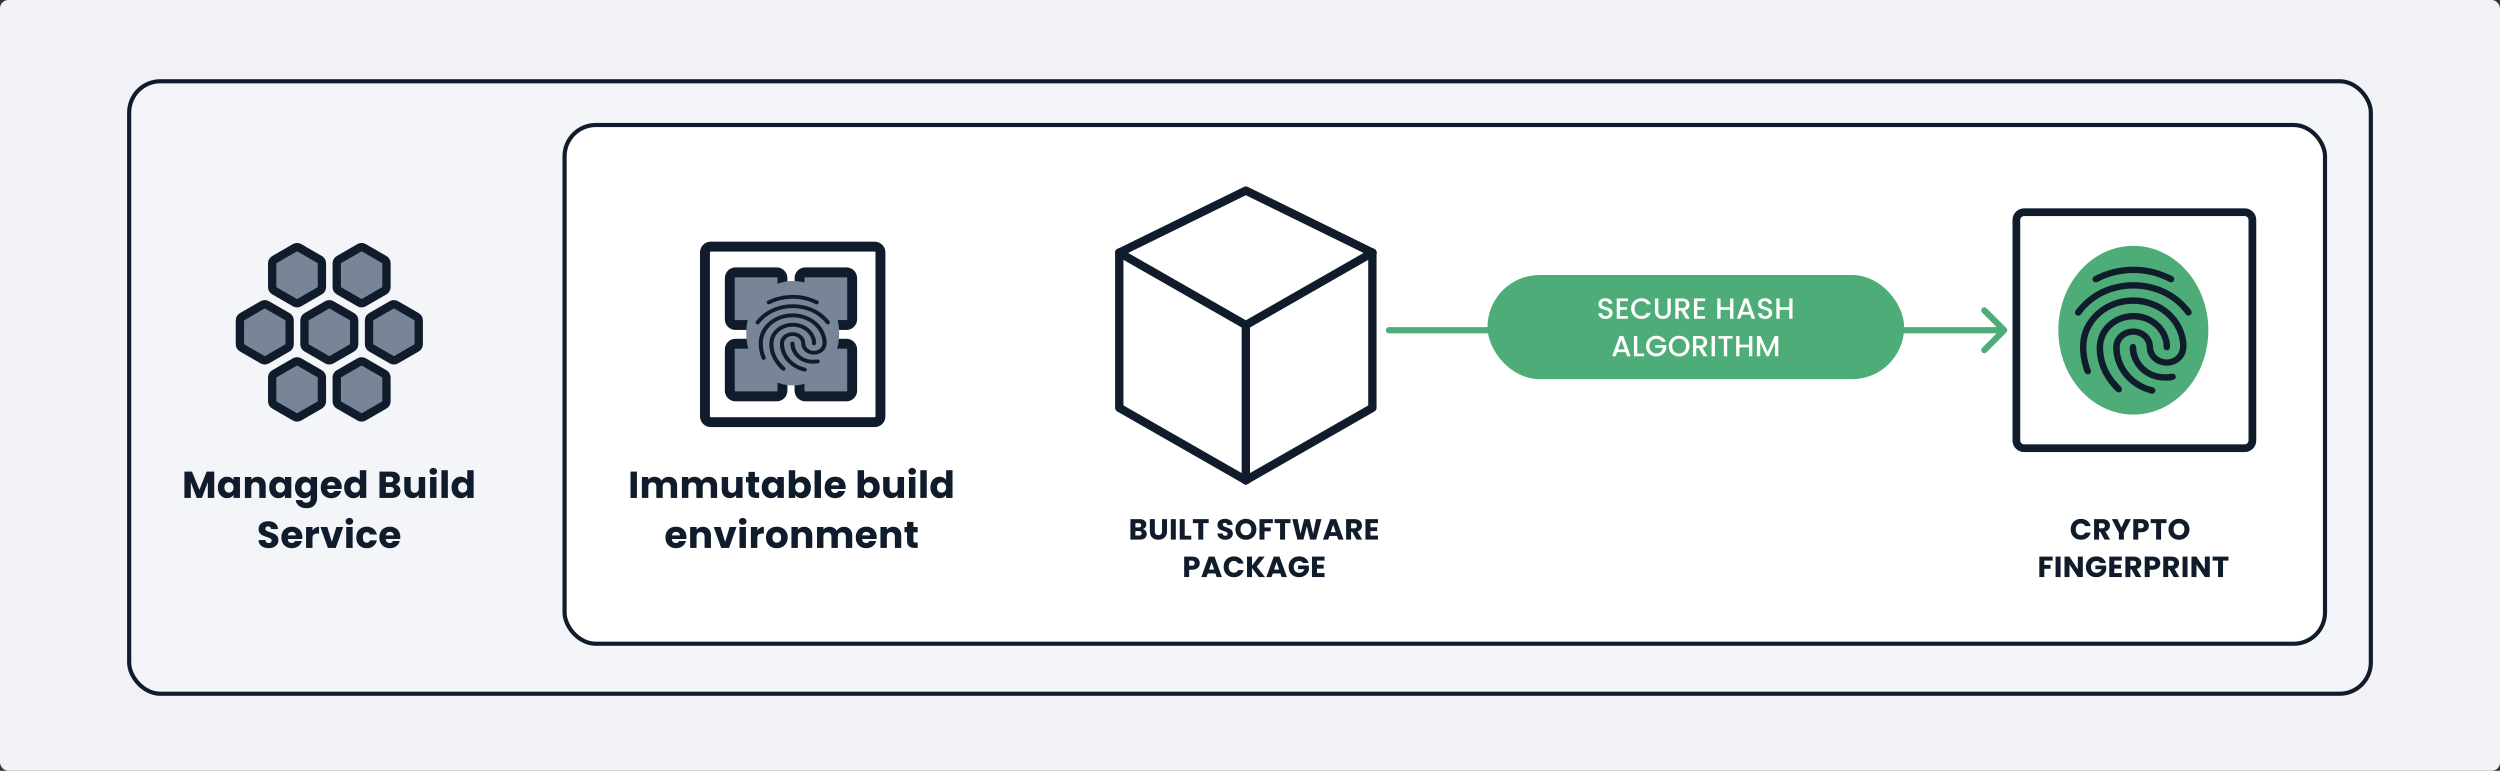 <svg width="1200" height="370" viewBox="0 0 1200 370" fill="none" xmlns="http://www.w3.org/2000/svg">
<rect x="0" y="0" width="1200" height="370" fill="#333333" stroke="none"/>
<rect width="1200" height="370" rx="4" fill="#F2F2F6"/>
<rect x="62" y="39" width="1076" height="294" rx="15" fill="#F7F9FC" fill-opacity="0.5" stroke="#101C2B" stroke-width="2" stroke-linecap="square"/>
<path d="M141.581 118.887C142.2 118.529 142.962 118.53 143.581 118.887L153.515 124.622C154.133 124.979 154.515 125.639 154.515 126.354V137.824C154.515 138.539 154.133 139.199 153.515 139.557L143.581 145.291C142.962 145.648 142.2 145.648 141.581 145.291L131.647 139.557C131.029 139.199 130.647 138.539 130.647 137.824V126.354C130.648 125.639 131.029 124.979 131.647 124.622L141.581 118.887Z" fill="#788596" stroke="#101C2B" stroke-width="4"/>
<path d="M141.581 173.709C142.2 173.352 142.962 173.352 143.581 173.709L153.515 179.444C154.133 179.802 154.515 180.461 154.515 181.176V192.646C154.515 193.361 154.133 194.022 153.515 194.379L143.581 200.113C142.962 200.471 142.2 200.471 141.581 200.113L131.647 194.379C131.029 194.022 130.647 193.361 130.647 192.646V181.176C130.648 180.462 131.029 179.802 131.647 179.444L141.581 173.709Z" fill="#788596" stroke="#101C2B" stroke-width="4"/>
<path d="M126.089 146.298C126.708 145.941 127.47 145.941 128.089 146.298L138.022 152.033C138.641 152.39 139.022 153.05 139.022 153.765V165.235C139.022 165.95 138.641 166.611 138.022 166.968L128.089 172.702C127.47 173.059 126.708 173.059 126.089 172.702L116.155 166.968C115.536 166.611 115.155 165.95 115.155 165.235V153.765C115.155 153.05 115.537 152.39 116.155 152.033L126.089 146.298Z" fill="#788596" stroke="#101C2B" stroke-width="4"/>
<path d="M172.565 118.887C173.184 118.529 173.947 118.53 174.565 118.887L184.499 124.622C185.118 124.979 185.499 125.639 185.499 126.354V137.824C185.499 138.539 185.118 139.199 184.499 139.557L174.565 145.291C173.947 145.648 173.184 145.648 172.565 145.291L162.632 139.557C162.013 139.199 161.632 138.539 161.632 137.824V126.354C161.632 125.639 162.013 124.979 162.632 124.622L172.565 118.887Z" fill="#788596" stroke="#101C2B" stroke-width="4"/>
<path d="M172.565 173.709C173.184 173.352 173.947 173.352 174.565 173.709L184.499 179.444C185.118 179.802 185.499 180.461 185.499 181.176V192.646C185.499 193.361 185.118 194.022 184.499 194.379L174.565 200.113C173.947 200.471 173.184 200.471 172.565 200.113L162.632 194.379C162.013 194.022 161.632 193.361 161.632 192.646V181.176C161.632 180.462 162.013 179.802 162.632 179.444L172.565 173.709Z" fill="#788596" stroke="#101C2B" stroke-width="4"/>
<path d="M157.073 146.298C157.692 145.941 158.454 145.941 159.073 146.298L169.007 152.033C169.626 152.39 170.007 153.05 170.007 153.765V165.235C170.007 165.95 169.626 166.611 169.007 166.968L159.073 172.702C158.454 173.059 157.692 173.059 157.073 172.702L147.14 166.968C146.521 166.611 146.14 165.95 146.14 165.235V153.765C146.14 153.05 146.521 152.39 147.14 152.033L157.073 146.298Z" fill="#788596" stroke="#101C2B" stroke-width="4"/>
<path d="M188.065 146.298C188.684 145.941 189.447 145.941 190.065 146.298L199.999 152.033C200.618 152.39 200.999 153.05 200.999 153.765V165.235C200.999 165.95 200.618 166.611 199.999 166.968L190.065 172.702C189.447 173.059 188.684 173.059 188.065 172.702L178.132 166.968C177.513 166.611 177.132 165.95 177.132 165.235V153.765C177.132 153.05 177.513 152.39 178.132 152.033L188.065 146.298Z" fill="#788596" stroke="#101C2B" stroke-width="4"/>
<rect x="271" y="60" width="845" height="249" rx="15" fill="white" stroke="#101C2B" stroke-width="2"/>
<path d="M1077.43 217H971.565C968.493 217 966 214.507 966 211.435V105.565C966 102.493 968.493 100 971.565 100H1077.43C1080.51 100 1083 102.493 1083 105.565V211.435C1083 214.507 1080.51 217 1077.43 217ZM971.565 103.71C970.545 103.71 969.71 104.545 969.71 105.565V211.435C969.71 212.455 970.545 213.29 971.565 213.29H1077.43C1078.45 213.29 1079.29 212.455 1079.29 211.435V105.565C1079.29 104.545 1078.45 103.71 1077.43 103.71H971.565Z" fill="#101C2B"/>
<ellipse cx="1024" cy="158.5" rx="36" ry="40.5" fill="#4EAC78"/>
<path d="M1042.1 135.542C1041.93 135.542 1041.76 135.511 1041.59 135.46C1041.43 135.409 1041.26 135.338 1041.1 135.259C1040.94 135.179 1040.78 135.091 1040.62 135.005C1040.47 134.919 1040.32 134.836 1040.17 134.766C1039.99 134.679 1039.8 134.593 1039.62 134.507C1039.43 134.422 1039.24 134.338 1039.06 134.255C1038.87 134.173 1038.68 134.091 1038.5 134.011C1038.31 133.931 1038.12 133.852 1037.93 133.774C1037.61 133.64 1037.28 133.511 1036.95 133.386C1036.62 133.26 1036.29 133.14 1035.96 133.023C1035.63 132.907 1035.29 132.796 1034.96 132.688C1034.62 132.582 1034.28 132.48 1033.95 132.384C1033.29 132.196 1032.62 132.028 1031.95 131.882C1031.29 131.735 1030.61 131.609 1029.94 131.503C1029.26 131.396 1028.58 131.309 1027.9 131.242C1027.22 131.175 1026.53 131.126 1025.85 131.097C1024.4 131.035 1022.95 131.052 1021.5 131.15C1020.06 131.247 1018.63 131.426 1017.21 131.686C1015.79 131.947 1014.38 132.29 1013.01 132.716C1011.63 133.143 1010.27 133.654 1008.95 134.25C1008.71 134.362 1008.43 134.517 1008.15 134.681C1007.86 134.845 1007.56 135.019 1007.25 135.165C1006.95 135.312 1006.64 135.432 1006.33 135.49C1006.03 135.548 1005.73 135.544 1005.44 135.443C1005.18 135.348 1004.96 135.192 1004.79 134.998C1004.63 134.804 1004.51 134.573 1004.46 134.329C1004.4 134.086 1004.41 133.83 1004.48 133.586C1004.55 133.342 1004.68 133.11 1004.88 132.915C1005 132.809 1005.12 132.716 1005.26 132.629C1005.39 132.543 1005.54 132.465 1005.69 132.392C1005.84 132.318 1005.99 132.25 1006.14 132.184C1006.29 132.117 1006.44 132.052 1006.57 131.986C1006.74 131.906 1006.9 131.827 1007.07 131.75C1007.24 131.672 1007.4 131.595 1007.57 131.52C1007.74 131.444 1007.9 131.37 1008.07 131.297C1008.24 131.224 1008.41 131.151 1008.58 131.081C1008.91 130.944 1009.23 130.812 1009.56 130.684C1009.89 130.556 1010.22 130.433 1010.56 130.314C1010.89 130.195 1011.23 130.08 1011.56 129.97C1011.9 129.861 1012.24 129.755 1012.58 129.654C1013.95 129.247 1015.34 128.915 1016.75 128.659C1018.16 128.402 1019.59 128.22 1021.02 128.113C1022.45 128.007 1023.89 127.975 1025.33 128.019C1026.76 128.063 1028.19 128.181 1029.61 128.375C1030.39 128.482 1031.17 128.614 1031.94 128.771C1032.71 128.927 1033.48 129.108 1034.24 129.311C1035 129.514 1035.76 129.741 1036.5 129.989C1037.25 130.237 1037.99 130.506 1038.72 130.796C1038.91 130.871 1039.1 130.946 1039.28 131.023C1039.47 131.1 1039.66 131.178 1039.84 131.258C1040.03 131.337 1040.21 131.418 1040.4 131.499C1040.58 131.581 1040.77 131.664 1040.95 131.748C1041.12 131.827 1041.31 131.906 1041.51 131.987C1041.7 132.068 1041.91 132.151 1042.1 132.241C1042.3 132.33 1042.49 132.426 1042.67 132.531C1042.85 132.637 1043.02 132.753 1043.16 132.882C1043.41 133.109 1043.55 133.388 1043.61 133.68C1043.66 133.972 1043.62 134.276 1043.51 134.552C1043.4 134.827 1043.22 135.075 1042.98 135.253C1042.74 135.431 1042.44 135.541 1042.1 135.541L1042.1 135.542ZM997.564 151.553C997.318 151.553 997.087 151.496 996.881 151.396C996.675 151.297 996.495 151.154 996.352 150.982C996.208 150.81 996.103 150.609 996.047 150.391C995.99 150.173 995.983 149.94 996.036 149.704C996.087 149.481 996.185 149.256 996.314 149.035C996.442 148.813 996.601 148.595 996.771 148.384C996.941 148.172 997.123 147.966 997.299 147.771C997.474 147.575 997.643 147.389 997.789 147.216C998.141 146.797 998.504 146.386 998.876 145.984C999.249 145.583 999.633 145.191 1000.03 144.808C1000.42 144.426 1000.82 144.053 1001.24 143.692C1001.65 143.33 1002.07 142.978 1002.5 142.638C1003.35 141.969 1004.23 141.344 1005.15 140.765C1006.06 140.186 1007 139.653 1007.97 139.166C1008.94 138.68 1009.93 138.24 1010.94 137.848C1011.95 137.457 1012.99 137.113 1014.03 136.818C1016.16 136.22 1018.34 135.816 1020.55 135.609C1022.76 135.401 1024.99 135.39 1027.2 135.576C1029.42 135.763 1031.61 136.147 1033.74 136.731C1035.88 137.315 1037.95 138.099 1039.93 139.084C1040.9 139.566 1041.84 140.095 1042.75 140.668C1043.66 141.241 1044.54 141.858 1045.39 142.517C1046.24 143.175 1047.05 143.875 1047.83 144.614C1048.61 145.353 1049.35 146.131 1050.05 146.945C1050.2 147.127 1050.38 147.32 1050.57 147.522C1050.75 147.723 1050.94 147.934 1051.12 148.15C1051.3 148.367 1051.47 148.589 1051.61 148.816C1051.75 149.043 1051.87 149.273 1051.94 149.504C1052 149.725 1052.02 149.948 1051.98 150.161C1051.95 150.374 1051.87 150.576 1051.75 150.755C1051.63 150.934 1051.48 151.091 1051.29 151.211C1051.11 151.33 1050.9 151.414 1050.67 151.45C1050.4 151.491 1050.17 151.465 1049.96 151.393C1049.75 151.321 1049.57 151.201 1049.41 151.054C1049.25 150.907 1049.1 150.732 1048.96 150.549C1048.82 150.367 1048.68 150.176 1048.54 149.996C1048.37 149.778 1048.2 149.562 1048.02 149.349C1047.84 149.136 1047.66 148.925 1047.48 148.717C1047.3 148.509 1047.11 148.303 1046.93 148.099C1046.74 147.896 1046.55 147.695 1046.35 147.497C1044.82 145.927 1043.11 144.558 1041.28 143.394C1039.45 142.23 1037.49 141.271 1035.45 140.519C1033.41 139.767 1031.28 139.223 1029.12 138.891C1026.96 138.558 1024.75 138.436 1022.55 138.528C1020.33 138.622 1018.14 138.937 1016.02 139.464C1013.9 139.992 1011.84 140.731 1009.89 141.673C1007.93 142.616 1006.09 143.761 1004.38 145.099C1002.67 146.437 1001.11 147.969 999.721 149.684C999.576 149.863 999.436 150.07 999.291 150.279C999.145 150.488 998.995 150.699 998.829 150.888C998.663 151.076 998.481 151.243 998.274 151.362C998.066 151.481 997.833 151.553 997.564 151.553V151.553ZM1017.01 188.36C1016.72 188.36 1016.43 188.257 1016.14 188.091C1015.86 187.925 1015.59 187.695 1015.33 187.441C1015.07 187.186 1014.83 186.907 1014.6 186.642C1014.38 186.376 1014.17 186.125 1013.99 185.926C1013.79 185.708 1013.59 185.487 1013.39 185.263C1013.2 185.039 1013.01 184.812 1012.82 184.582C1012.63 184.353 1012.45 184.12 1012.27 183.884C1012.09 183.648 1011.91 183.41 1011.74 183.168C1011.33 182.592 1010.94 182.003 1010.57 181.401C1010.19 180.801 1009.83 180.187 1009.5 179.562C1009.17 178.937 1008.86 178.301 1008.58 177.654C1008.29 177.007 1008.04 176.349 1007.81 175.681C1007.4 174.429 1007.05 173.119 1006.8 171.782C1006.55 170.446 1006.4 169.082 1006.37 167.723C1006.35 166.363 1006.45 165.008 1006.71 163.687C1006.96 162.367 1007.37 161.081 1007.96 159.862C1009.05 157.628 1010.6 155.75 1012.44 154.262C1014.29 152.774 1016.44 151.676 1018.73 151.004C1021.01 150.332 1023.43 150.086 1025.83 150.3C1028.23 150.515 1030.6 151.191 1032.78 152.362C1033.81 152.916 1034.78 153.571 1035.67 154.313C1036.57 155.054 1037.38 155.881 1038.11 156.78C1038.83 157.679 1039.46 158.649 1039.98 159.676C1040.49 160.703 1040.9 161.786 1041.18 162.911C1041.25 163.195 1041.31 163.482 1041.37 163.771C1041.42 164.061 1041.47 164.352 1041.51 164.645C1041.55 164.937 1041.58 165.231 1041.6 165.524C1041.62 165.818 1041.63 166.112 1041.63 166.405C1041.63 166.697 1041.56 166.978 1041.45 167.226C1041.33 167.474 1041.16 167.689 1040.96 167.849C1040.75 168.009 1040.51 168.116 1040.24 168.144C1039.97 168.174 1039.68 168.125 1039.37 167.98C1039.08 167.84 1038.89 167.64 1038.75 167.402C1038.62 167.164 1038.55 166.888 1038.51 166.597C1038.46 166.306 1038.46 166 1038.45 165.702C1038.44 165.404 1038.43 165.114 1038.39 164.854C1038.35 164.569 1038.3 164.287 1038.24 164.006C1038.18 163.724 1038.11 163.446 1038.03 163.17C1037.95 162.894 1037.86 162.62 1037.76 162.35C1037.67 162.08 1037.56 161.813 1037.44 161.549C1036.41 159.242 1034.82 157.401 1032.89 156.049C1030.97 154.698 1028.71 153.835 1026.37 153.486C1024.03 153.136 1021.6 153.299 1019.32 153.998C1017.04 154.697 1014.92 155.932 1013.19 157.726C1012.79 158.14 1012.41 158.579 1012.07 159.038C1011.73 159.498 1011.42 159.979 1011.14 160.477C1010.86 160.975 1010.61 161.491 1010.4 162.022C1010.19 162.552 1010.01 163.096 1009.88 163.65C1009.71 164.306 1009.61 164.976 1009.55 165.653C1009.49 166.33 1009.48 167.015 1009.5 167.7C1009.53 168.384 1009.59 169.069 1009.67 169.746C1009.76 170.423 1009.87 171.094 1010 171.749C1010.14 172.471 1010.32 173.178 1010.53 173.87C1010.74 174.562 1010.98 175.24 1011.25 175.906C1011.53 176.572 1011.83 177.227 1012.17 177.871C1012.5 178.516 1012.86 179.15 1013.25 179.776C1013.59 180.316 1013.94 180.833 1014.31 181.334C1014.68 181.835 1015.07 182.319 1015.46 182.793C1015.86 183.267 1016.28 183.731 1016.7 184.191C1017.12 184.65 1017.55 185.106 1017.99 185.563C1018.23 185.811 1018.39 186.109 1018.48 186.417C1018.56 186.725 1018.56 187.044 1018.49 187.332C1018.41 187.62 1018.25 187.876 1018.01 188.061C1017.76 188.246 1017.43 188.359 1017.02 188.359L1017.01 188.36ZM1039.33 182.718C1038.17 182.718 1037.03 182.619 1035.92 182.418C1034.81 182.218 1033.72 181.917 1032.69 181.515C1031.65 181.112 1030.65 180.608 1029.71 180.001C1028.77 179.394 1027.88 178.685 1027.06 177.872C1026.34 177.156 1025.67 176.358 1025.08 175.499C1024.48 174.64 1023.96 173.721 1023.53 172.763C1023.11 171.806 1022.77 170.81 1022.56 169.797C1022.34 168.785 1022.24 167.756 1022.27 166.734C1022.28 166.496 1022.33 166.266 1022.42 166.058C1022.5 165.85 1022.62 165.663 1022.78 165.511C1022.93 165.358 1023.11 165.239 1023.33 165.168C1023.54 165.096 1023.78 165.071 1024.04 165.106C1024.33 165.144 1024.56 165.235 1024.74 165.364C1024.92 165.493 1025.05 165.66 1025.14 165.853C1025.24 166.045 1025.29 166.262 1025.33 166.489C1025.37 166.717 1025.39 166.956 1025.4 167.191C1025.42 167.703 1025.48 168.212 1025.57 168.716C1025.65 169.22 1025.77 169.718 1025.92 170.207C1026.07 170.697 1026.24 171.178 1026.45 171.647C1026.66 172.117 1026.89 172.575 1027.15 173.018C1027.71 173.956 1028.37 174.811 1029.11 175.571C1029.86 176.331 1030.7 176.996 1031.6 177.556C1032.5 178.116 1033.47 178.571 1034.49 178.91C1035.51 179.249 1036.58 179.472 1037.68 179.569C1038.01 179.598 1038.33 179.616 1038.66 179.626C1038.98 179.635 1039.3 179.636 1039.63 179.627C1039.95 179.619 1040.28 179.603 1040.6 179.578C1040.92 179.553 1041.25 179.52 1041.57 179.48C1041.84 179.446 1042.13 179.405 1042.41 179.385C1042.7 179.364 1042.98 179.364 1043.24 179.412C1043.49 179.459 1043.73 179.554 1043.92 179.723C1044.11 179.892 1044.26 180.136 1044.34 180.481C1044.49 181.077 1044.35 181.515 1044.02 181.836C1043.69 182.158 1043.18 182.363 1042.61 182.494C1042.04 182.625 1041.4 182.681 1040.82 182.704C1040.23 182.728 1039.7 182.719 1039.33 182.719V182.718ZM1033.07 189C1032.9 189 1032.72 188.977 1032.53 188.94C1032.35 188.902 1032.16 188.85 1031.98 188.791C1031.8 188.732 1031.61 188.667 1031.44 188.602C1031.26 188.538 1031.08 188.475 1030.92 188.422C1030.73 188.36 1030.54 188.297 1030.34 188.231C1030.15 188.165 1029.96 188.099 1029.77 188.029C1029.59 187.96 1029.4 187.889 1029.21 187.815C1029.02 187.742 1028.83 187.667 1028.65 187.589C1028.34 187.459 1028.03 187.323 1027.72 187.18C1027.41 187.037 1027.11 186.888 1026.81 186.732C1026.51 186.576 1026.21 186.414 1025.92 186.244C1025.63 186.075 1025.34 185.899 1025.06 185.717C1024.44 185.319 1023.83 184.892 1023.25 184.438C1022.67 183.984 1022.1 183.504 1021.56 183C1021.02 182.496 1020.5 181.968 1020.01 181.419C1019.52 180.87 1019.06 180.301 1018.63 179.712C1018.18 179.102 1017.76 178.47 1017.38 177.818C1016.99 177.167 1016.64 176.496 1016.33 175.811C1016.01 175.125 1015.74 174.424 1015.49 173.71C1015.25 172.996 1015.05 172.27 1014.88 171.535C1014.73 170.875 1014.6 170.191 1014.5 169.497C1014.4 168.804 1014.33 168.099 1014.31 167.397C1014.3 166.695 1014.34 165.996 1014.45 165.311C1014.56 164.627 1014.74 163.958 1015.01 163.317C1015.53 162.088 1016.31 161.037 1017.26 160.187C1018.21 159.338 1019.33 158.689 1020.54 158.263C1021.75 157.838 1023.04 157.635 1024.34 157.679C1025.63 157.722 1026.93 158.01 1028.14 158.566C1028.71 158.831 1029.26 159.153 1029.77 159.523C1030.28 159.894 1030.76 160.314 1031.18 160.775C1031.61 161.236 1031.98 161.739 1032.3 162.275C1032.62 162.812 1032.89 163.383 1033.08 163.98C1033.19 164.291 1033.26 164.603 1033.3 164.915C1033.35 165.227 1033.38 165.539 1033.41 165.853C1033.43 166.166 1033.46 166.479 1033.49 166.793C1033.52 167.106 1033.56 167.42 1033.62 167.734C1033.69 168.037 1033.78 168.332 1033.89 168.618C1034 168.904 1034.14 169.18 1034.3 169.444C1034.45 169.709 1034.63 169.961 1034.83 170.199C1035.03 170.438 1035.24 170.661 1035.48 170.867C1035.98 171.31 1036.54 171.666 1037.15 171.933C1037.75 172.201 1038.39 172.378 1039.05 172.466C1039.71 172.553 1040.38 172.549 1041.03 172.452C1041.69 172.356 1042.33 172.166 1042.94 171.881C1043.56 171.589 1044.1 171.225 1044.55 170.802C1045 170.378 1045.37 169.897 1045.66 169.37C1045.95 168.844 1046.16 168.272 1046.29 167.668C1046.41 167.064 1046.46 166.429 1046.44 165.775C1046.38 164.525 1046.2 163.29 1045.91 162.085C1045.61 160.879 1045.21 159.704 1044.69 158.574C1044.18 157.445 1043.56 156.36 1042.85 155.335C1042.13 154.311 1041.32 153.347 1040.43 152.458C1038.47 150.509 1036.18 148.985 1033.72 147.892C1031.25 146.8 1028.6 146.139 1025.9 145.918C1023.21 145.697 1020.48 145.915 1017.86 146.58C1015.23 147.245 1012.7 148.356 1010.43 149.922C1009.21 150.757 1008.09 151.704 1007.09 152.747C1006.08 153.789 1005.19 154.927 1004.43 156.143C1003.67 157.359 1003.04 158.651 1002.56 160.004C1002.09 161.357 1001.76 162.77 1001.61 164.225C1001.54 164.847 1001.5 165.474 1001.49 166.102C1001.47 166.731 1001.47 167.36 1001.5 167.99C1001.53 168.619 1001.58 169.248 1001.65 169.873C1001.72 170.498 1001.81 171.12 1001.92 171.736C1001.99 172.14 1002.07 172.543 1002.16 172.944C1002.25 173.345 1002.34 173.744 1002.45 174.142C1002.55 174.539 1002.66 174.934 1002.78 175.327C1002.9 175.721 1003.03 176.112 1003.16 176.5C1003.21 176.659 1003.28 176.821 1003.35 176.987C1003.42 177.152 1003.48 177.32 1003.54 177.49C1003.59 177.659 1003.64 177.831 1003.66 178.003C1003.68 178.175 1003.67 178.348 1003.63 178.519C1003.59 178.678 1003.53 178.825 1003.45 178.958C1003.36 179.092 1003.26 179.21 1003.14 179.311C1003.02 179.412 1002.88 179.495 1002.73 179.556C1002.58 179.617 1002.42 179.657 1002.26 179.672C1001.83 179.709 1001.49 179.592 1001.22 179.377C1000.94 179.161 1000.73 178.849 1000.56 178.494C1000.39 178.139 1000.26 177.744 1000.15 177.364C1000.04 176.984 999.952 176.619 999.863 176.327C999.734 175.904 999.613 175.479 999.5 175.052C999.387 174.625 999.283 174.196 999.187 173.764C999.092 173.333 999.004 172.9 998.925 172.466C998.847 172.032 998.777 171.596 998.716 171.159C998.598 170.307 998.509 169.449 998.456 168.587C998.403 167.726 998.385 166.861 998.407 165.998C998.429 165.136 998.49 164.274 998.597 163.418C998.703 162.563 998.854 161.713 999.055 160.874C999.384 159.501 999.856 158.172 1000.45 156.901C1001.05 155.629 1001.77 154.415 1002.6 153.273C1003.43 152.13 1004.36 151.058 1005.38 150.071C1006.4 149.085 1007.5 148.183 1008.67 147.38C1010.95 145.815 1013.46 144.648 1016.07 143.876C1018.68 143.103 1021.4 142.728 1024.12 142.749C1026.84 142.769 1029.56 143.186 1032.16 144C1034.75 144.813 1037.24 146.023 1039.49 147.629C1040.52 148.363 1041.49 149.173 1042.39 150.05C1043.3 150.926 1044.13 151.868 1044.89 152.868C1045.65 153.867 1046.33 154.923 1046.91 156.026C1047.5 157.129 1048 158.279 1048.4 159.468C1048.79 160.629 1049.12 161.86 1049.32 163.106C1049.53 164.353 1049.61 165.615 1049.52 166.84C1049.42 168.066 1049.14 169.254 1048.62 170.352C1048.11 171.451 1047.35 172.46 1046.3 173.326C1045.26 174.18 1044.07 174.781 1042.81 175.136C1041.56 175.491 1040.25 175.6 1038.96 175.47C1037.67 175.341 1036.4 174.972 1035.26 174.371C1034.11 173.77 1033.08 172.936 1032.25 171.877C1032.05 171.631 1031.87 171.375 1031.71 171.11C1031.54 170.846 1031.39 170.573 1031.25 170.293C1031.12 170.013 1031 169.726 1030.89 169.433C1030.79 169.141 1030.7 168.842 1030.63 168.54C1030.55 168.23 1030.51 167.916 1030.48 167.602C1030.45 167.288 1030.43 166.972 1030.41 166.657C1030.38 166.342 1030.36 166.028 1030.31 165.717C1030.27 165.406 1030.2 165.098 1030.09 164.794C1029.88 164.18 1029.56 163.621 1029.17 163.126C1028.78 162.631 1028.3 162.201 1027.78 161.844C1027.25 161.488 1026.67 161.206 1026.05 161.007C1025.44 160.809 1024.8 160.695 1024.15 160.674C1023.5 160.654 1022.86 160.725 1022.24 160.88C1021.62 161.036 1021.02 161.275 1020.47 161.59C1019.93 161.906 1019.42 162.297 1018.99 162.756C1018.56 163.216 1018.2 163.743 1017.94 164.331C1017.79 164.65 1017.69 164.975 1017.61 165.304C1017.54 165.633 1017.49 165.966 1017.47 166.302C1017.45 166.638 1017.45 166.977 1017.46 167.317C1017.47 167.657 1017.5 167.998 1017.53 168.339C1017.56 168.717 1017.61 169.094 1017.66 169.47C1017.72 169.845 1017.79 170.219 1017.86 170.591C1017.94 170.963 1018.03 171.332 1018.13 171.699C1018.23 172.065 1018.35 172.429 1018.47 172.789C1018.93 174.148 1019.56 175.448 1020.32 176.668C1021.08 177.888 1021.97 179.028 1022.98 180.065C1023.99 181.103 1025.11 182.039 1026.31 182.851C1027.51 183.663 1028.8 184.351 1030.15 184.894C1030.32 184.962 1030.49 185.028 1030.65 185.092C1030.82 185.156 1030.99 185.218 1031.17 185.278C1031.34 185.338 1031.51 185.397 1031.68 185.453C1031.85 185.51 1032.03 185.566 1032.2 185.62C1032.36 185.669 1032.53 185.711 1032.7 185.753C1032.88 185.796 1033.06 185.84 1033.23 185.892C1033.4 185.944 1033.57 186.006 1033.73 186.085C1033.89 186.164 1034.03 186.26 1034.15 186.382C1034.38 186.612 1034.51 186.891 1034.56 187.179C1034.6 187.468 1034.57 187.767 1034.46 188.036C1034.35 188.306 1034.17 188.547 1033.94 188.721C1033.7 188.894 1033.41 189 1033.07 189H1033.07Z" fill="#101C2B"/>
<path d="M548.548 253.96C549.118 254.081 549.575 254.366 549.92 254.814C550.266 255.253 550.438 255.757 550.438 256.326C550.438 257.147 550.149 257.801 549.57 258.286C549.001 258.762 548.203 259 547.176 259H542.598V249.172H547.022C548.021 249.172 548.8 249.401 549.36 249.858C549.93 250.315 550.214 250.936 550.214 251.72C550.214 252.299 550.06 252.779 549.752 253.162C549.454 253.545 549.052 253.811 548.548 253.96ZM544.992 253.148H546.56C546.952 253.148 547.251 253.064 547.456 252.896C547.671 252.719 547.778 252.462 547.778 252.126C547.778 251.79 547.671 251.533 547.456 251.356C547.251 251.179 546.952 251.09 546.56 251.09H544.992V253.148ZM546.756 257.068C547.158 257.068 547.466 256.979 547.68 256.802C547.904 256.615 548.016 256.349 548.016 256.004C548.016 255.659 547.9 255.388 547.666 255.192C547.442 254.996 547.13 254.898 546.728 254.898H544.992V257.068H546.756ZM554.329 249.172V255.052C554.329 255.64 554.473 256.093 554.763 256.41C555.052 256.727 555.477 256.886 556.037 256.886C556.597 256.886 557.026 256.727 557.325 256.41C557.623 256.093 557.773 255.64 557.773 255.052V249.172H560.167V255.038C560.167 255.915 559.98 256.657 559.607 257.264C559.233 257.871 558.729 258.328 558.095 258.636C557.469 258.944 556.769 259.098 555.995 259.098C555.22 259.098 554.525 258.949 553.909 258.65C553.302 258.342 552.821 257.885 552.467 257.278C552.112 256.662 551.935 255.915 551.935 255.038V249.172H554.329ZM564.392 249.172V259H561.998V249.172H564.392ZM568.671 257.152H571.807V259H566.277V249.172H568.671V257.152ZM580.169 249.172V251.09H577.565V259H575.171V251.09H572.567V249.172H580.169ZM588.193 259.098C587.474 259.098 586.83 258.981 586.261 258.748C585.692 258.515 585.234 258.169 584.889 257.712C584.553 257.255 584.376 256.704 584.357 256.06H586.905C586.942 256.424 587.068 256.704 587.283 256.9C587.498 257.087 587.778 257.18 588.123 257.18C588.478 257.18 588.758 257.101 588.963 256.942C589.168 256.774 589.271 256.545 589.271 256.256C589.271 256.013 589.187 255.813 589.019 255.654C588.86 255.495 588.66 255.365 588.417 255.262C588.184 255.159 587.848 255.043 587.409 254.912C586.774 254.716 586.256 254.52 585.855 254.324C585.454 254.128 585.108 253.839 584.819 253.456C584.53 253.073 584.385 252.574 584.385 251.958C584.385 251.043 584.716 250.329 585.379 249.816C586.042 249.293 586.905 249.032 587.969 249.032C589.052 249.032 589.924 249.293 590.587 249.816C591.25 250.329 591.604 251.048 591.651 251.972H589.061C589.042 251.655 588.926 251.407 588.711 251.23C588.496 251.043 588.221 250.95 587.885 250.95C587.596 250.95 587.362 251.029 587.185 251.188C587.008 251.337 586.919 251.557 586.919 251.846C586.919 252.163 587.068 252.411 587.367 252.588C587.666 252.765 588.132 252.957 588.767 253.162C589.402 253.377 589.915 253.582 590.307 253.778C590.708 253.974 591.054 254.259 591.343 254.632C591.632 255.005 591.777 255.486 591.777 256.074C591.777 256.634 591.632 257.143 591.343 257.6C591.063 258.057 590.652 258.421 590.111 258.692C589.57 258.963 588.93 259.098 588.193 259.098ZM598.048 259.098C597.124 259.098 596.275 258.883 595.5 258.454C594.735 258.025 594.124 257.427 593.666 256.662C593.218 255.887 592.994 255.019 592.994 254.058C592.994 253.097 593.218 252.233 593.666 251.468C594.124 250.703 594.735 250.105 595.5 249.676C596.275 249.247 597.124 249.032 598.048 249.032C598.972 249.032 599.817 249.247 600.582 249.676C601.357 250.105 601.964 250.703 602.402 251.468C602.85 252.233 603.074 253.097 603.074 254.058C603.074 255.019 602.85 255.887 602.402 256.662C601.954 257.427 601.348 258.025 600.582 258.454C599.817 258.883 598.972 259.098 598.048 259.098ZM598.048 256.914C598.832 256.914 599.458 256.653 599.924 256.13C600.4 255.607 600.638 254.917 600.638 254.058C600.638 253.19 600.4 252.499 599.924 251.986C599.458 251.463 598.832 251.202 598.048 251.202C597.255 251.202 596.62 251.459 596.144 251.972C595.678 252.485 595.444 253.181 595.444 254.058C595.444 254.926 595.678 255.621 596.144 256.144C596.62 256.657 597.255 256.914 598.048 256.914ZM610.954 249.172V251.09H606.95V253.162H609.946V255.024H606.95V259H604.556V249.172H610.954ZM619.432 249.172V251.09H616.828V259H614.434V251.09H611.83V249.172H619.432ZM634.308 249.172L631.746 259H628.848L627.28 252.532L625.656 259H622.758L620.266 249.172H622.828L624.242 256.326L625.992 249.172H628.624L630.304 256.326L631.732 249.172H634.308ZM641.776 257.264H638.108L637.52 259H635.014L638.57 249.172H641.342L644.898 259H642.364L641.776 257.264ZM641.16 255.416L639.942 251.818L638.738 255.416H641.16ZM651.143 259L649.099 255.29H648.525V259H646.131V249.172H650.149C650.923 249.172 651.581 249.307 652.123 249.578C652.673 249.849 653.084 250.222 653.355 250.698C653.625 251.165 653.761 251.687 653.761 252.266C653.761 252.919 653.574 253.503 653.201 254.016C652.837 254.529 652.295 254.893 651.577 255.108L653.845 259H651.143ZM648.525 253.596H650.009C650.447 253.596 650.774 253.489 650.989 253.274C651.213 253.059 651.325 252.756 651.325 252.364C651.325 251.991 651.213 251.697 650.989 251.482C650.774 251.267 650.447 251.16 650.009 251.16H648.525V253.596ZM657.808 251.09V253.078H661.014V254.926H657.808V257.082H661.434V259H655.414V249.172H661.434V251.09H657.808ZM575.886 270.336C575.886 270.905 575.755 271.428 575.494 271.904C575.232 272.371 574.831 272.749 574.29 273.038C573.748 273.327 573.076 273.472 572.274 273.472H570.79V277H568.396V267.172H572.274C573.058 267.172 573.72 267.307 574.262 267.578C574.803 267.849 575.209 268.222 575.48 268.698C575.75 269.174 575.886 269.72 575.886 270.336ZM572.092 271.568C572.549 271.568 572.89 271.461 573.114 271.246C573.338 271.031 573.45 270.728 573.45 270.336C573.45 269.944 573.338 269.641 573.114 269.426C572.89 269.211 572.549 269.104 572.092 269.104H570.79V271.568H572.092ZM583.4 275.264H579.732L579.144 277H576.638L580.194 267.172H582.966L586.522 277H583.988L583.4 275.264ZM582.784 273.416L581.566 269.818L580.362 273.416H582.784ZM587.348 272.072C587.348 271.101 587.558 270.238 587.978 269.482C588.398 268.717 588.981 268.124 589.728 267.704C590.484 267.275 591.338 267.06 592.29 267.06C593.457 267.06 594.455 267.368 595.286 267.984C596.117 268.6 596.672 269.44 596.952 270.504H594.32C594.124 270.093 593.844 269.781 593.48 269.566C593.125 269.351 592.719 269.244 592.262 269.244C591.525 269.244 590.927 269.501 590.47 270.014C590.013 270.527 589.784 271.213 589.784 272.072C589.784 272.931 590.013 273.617 590.47 274.13C590.927 274.643 591.525 274.9 592.262 274.9C592.719 274.9 593.125 274.793 593.48 274.578C593.844 274.363 594.124 274.051 594.32 273.64H596.952C596.672 274.704 596.117 275.544 595.286 276.16C594.455 276.767 593.457 277.07 592.29 277.07C591.338 277.07 590.484 276.86 589.728 276.44C588.981 276.011 588.398 275.418 587.978 274.662C587.558 273.906 587.348 273.043 587.348 272.072ZM604.266 277L600.962 272.66V277H598.568V267.172H600.962V271.484L604.238 267.172H607.052L603.244 271.988L607.192 277H604.266ZM614.598 275.264H610.93L610.342 277H607.836L611.392 267.172H614.164L617.72 277H615.186L614.598 275.264ZM613.982 273.416L612.764 269.818L611.56 273.416H613.982ZM625.476 270.28C625.299 269.953 625.042 269.706 624.706 269.538C624.38 269.361 623.992 269.272 623.544 269.272C622.77 269.272 622.149 269.529 621.682 270.042C621.216 270.546 620.982 271.223 620.982 272.072C620.982 272.977 621.225 273.687 621.71 274.2C622.205 274.704 622.882 274.956 623.74 274.956C624.328 274.956 624.823 274.807 625.224 274.508C625.635 274.209 625.934 273.78 626.12 273.22H623.082V271.456H628.29V273.682C628.113 274.279 627.81 274.835 627.38 275.348C626.96 275.861 626.424 276.277 625.77 276.594C625.117 276.911 624.38 277.07 623.558 277.07C622.588 277.07 621.72 276.86 620.954 276.44C620.198 276.011 619.606 275.418 619.176 274.662C618.756 273.906 618.546 273.043 618.546 272.072C618.546 271.101 618.756 270.238 619.176 269.482C619.606 268.717 620.198 268.124 620.954 267.704C621.71 267.275 622.574 267.06 623.544 267.06C624.72 267.06 625.71 267.345 626.512 267.914C627.324 268.483 627.861 269.272 628.122 270.28H625.476ZM632.16 269.09V271.078H635.366V272.926H632.16V275.082H635.786V277H629.766V267.172H635.786V269.09H632.16Z" fill="#101C2B"/>
<path d="M993.927 254.072C993.927 253.101 994.137 252.238 994.557 251.482C994.977 250.717 995.56 250.124 996.307 249.704C997.063 249.275 997.917 249.06 998.869 249.06C1000.04 249.06 1001.03 249.368 1001.87 249.984C1002.7 250.6 1003.25 251.44 1003.53 252.504H1000.9C1000.7 252.093 1000.42 251.781 1000.06 251.566C999.704 251.351 999.298 251.244 998.841 251.244C998.104 251.244 997.506 251.501 997.049 252.014C996.592 252.527 996.363 253.213 996.363 254.072C996.363 254.931 996.592 255.617 997.049 256.13C997.506 256.643 998.104 256.9 998.841 256.9C999.298 256.9 999.704 256.793 1000.06 256.578C1000.42 256.363 1000.7 256.051 1000.9 255.64H1003.53C1003.25 256.704 1002.7 257.544 1001.87 258.16C1001.03 258.767 1000.04 259.07 998.869 259.07C997.917 259.07 997.063 258.86 996.307 258.44C995.56 258.011 994.977 257.418 994.557 256.662C994.137 255.906 993.927 255.043 993.927 254.072ZM1010.16 259L1008.12 255.29H1007.54V259H1005.15V249.172H1009.17C1009.94 249.172 1010.6 249.307 1011.14 249.578C1011.69 249.849 1012.1 250.222 1012.37 250.698C1012.64 251.165 1012.78 251.687 1012.78 252.266C1012.78 252.919 1012.59 253.503 1012.22 254.016C1011.85 254.529 1011.31 254.893 1010.59 255.108L1012.86 259H1010.16ZM1007.54 253.596H1009.03C1009.46 253.596 1009.79 253.489 1010.01 253.274C1010.23 253.059 1010.34 252.756 1010.34 252.364C1010.34 251.991 1010.23 251.697 1010.01 251.482C1009.79 251.267 1009.46 251.16 1009.03 251.16H1007.54V253.596ZM1022.86 249.172L1019.46 255.752V259H1017.06V255.752L1013.66 249.172H1016.38L1018.28 253.288L1020.17 249.172H1022.86ZM1031.46 252.336C1031.46 252.905 1031.33 253.428 1031.07 253.904C1030.81 254.371 1030.41 254.749 1029.87 255.038C1029.33 255.327 1028.65 255.472 1027.85 255.472H1026.37V259H1023.97V249.172H1027.85C1028.63 249.172 1029.3 249.307 1029.84 249.578C1030.38 249.849 1030.79 250.222 1031.06 250.698C1031.33 251.174 1031.46 251.72 1031.46 252.336ZM1027.67 253.568C1028.13 253.568 1028.47 253.461 1028.69 253.246C1028.91 253.031 1029.03 252.728 1029.03 252.336C1029.03 251.944 1028.91 251.641 1028.69 251.426C1028.47 251.211 1028.13 251.104 1027.67 251.104H1026.37V253.568H1027.67ZM1039.93 249.172V251.09H1037.32V259H1034.93V251.09H1032.33V249.172H1039.93ZM1045.93 259.098C1045 259.098 1044.15 258.883 1043.38 258.454C1042.61 258.025 1042 257.427 1041.55 256.662C1041.1 255.887 1040.87 255.019 1040.87 254.058C1040.87 253.097 1041.1 252.233 1041.55 251.468C1042 250.703 1042.61 250.105 1043.38 249.676C1044.15 249.247 1045 249.032 1045.93 249.032C1046.85 249.032 1047.7 249.247 1048.46 249.676C1049.24 250.105 1049.84 250.703 1050.28 251.468C1050.73 252.233 1050.95 253.097 1050.95 254.058C1050.95 255.019 1050.73 255.887 1050.28 256.662C1049.83 257.427 1049.23 258.025 1048.46 258.454C1047.7 258.883 1046.85 259.098 1045.93 259.098ZM1045.93 256.914C1046.71 256.914 1047.34 256.653 1047.8 256.13C1048.28 255.607 1048.52 254.917 1048.52 254.058C1048.52 253.19 1048.28 252.499 1047.8 251.986C1047.34 251.463 1046.71 251.202 1045.93 251.202C1045.13 251.202 1044.5 251.459 1044.02 251.972C1043.56 252.485 1043.32 253.181 1043.32 254.058C1043.32 254.926 1043.56 255.621 1044.02 256.144C1044.5 256.657 1045.13 256.914 1045.93 256.914ZM985.276 267.172V269.09H981.272V271.162H984.268V273.024H981.272V277H978.878V267.172H985.276ZM989.078 267.172V277H986.684V267.172H989.078ZM999.755 277H997.361L993.357 270.938V277H990.963V267.172H993.357L997.361 273.262V267.172H999.755V277ZM1008.16 270.28C1007.99 269.953 1007.73 269.706 1007.39 269.538C1007.07 269.361 1006.68 269.272 1006.23 269.272C1005.46 269.272 1004.84 269.529 1004.37 270.042C1003.9 270.546 1003.67 271.223 1003.67 272.072C1003.67 272.977 1003.91 273.687 1004.4 274.2C1004.89 274.704 1005.57 274.956 1006.43 274.956C1007.02 274.956 1007.51 274.807 1007.91 274.508C1008.32 274.209 1008.62 273.78 1008.81 273.22H1005.77V271.456H1010.98V273.682C1010.8 274.279 1010.5 274.835 1010.07 275.348C1009.65 275.861 1009.11 276.277 1008.46 276.594C1007.8 276.911 1007.07 277.07 1006.25 277.07C1005.28 277.07 1004.41 276.86 1003.64 276.44C1002.89 276.011 1002.29 275.418 1001.86 274.662C1001.44 273.906 1001.23 273.043 1001.23 272.072C1001.23 271.101 1001.44 270.238 1001.86 269.482C1002.29 268.717 1002.89 268.124 1003.64 267.704C1004.4 267.275 1005.26 267.06 1006.23 267.06C1007.41 267.06 1008.4 267.345 1009.2 267.914C1010.01 268.483 1010.55 269.272 1010.81 270.28H1008.16ZM1014.85 269.09V271.078H1018.05V272.926H1014.85V275.082H1018.47V277H1012.45V267.172H1018.47V269.09H1014.85ZM1025.19 277L1023.15 273.29H1022.57V277H1020.18V267.172H1024.2C1024.97 267.172 1025.63 267.307 1026.17 267.578C1026.72 267.849 1027.13 268.222 1027.4 268.698C1027.67 269.165 1027.81 269.687 1027.81 270.266C1027.81 270.919 1027.62 271.503 1027.25 272.016C1026.88 272.529 1026.34 272.893 1025.62 273.108L1027.89 277H1025.19ZM1022.57 271.596H1024.06C1024.5 271.596 1024.82 271.489 1025.04 271.274C1025.26 271.059 1025.37 270.756 1025.37 270.364C1025.37 269.991 1025.26 269.697 1025.04 269.482C1024.82 269.267 1024.5 269.16 1024.06 269.16H1022.57V271.596ZM1036.95 270.336C1036.95 270.905 1036.82 271.428 1036.56 271.904C1036.3 272.371 1035.9 272.749 1035.36 273.038C1034.81 273.327 1034.14 273.472 1033.34 273.472H1031.86V277H1029.46V267.172H1033.34C1034.12 267.172 1034.79 267.307 1035.33 267.578C1035.87 267.849 1036.27 268.222 1036.55 268.698C1036.82 269.174 1036.95 269.72 1036.95 270.336ZM1033.16 271.568C1033.61 271.568 1033.96 271.461 1034.18 271.246C1034.4 271.031 1034.52 270.728 1034.52 270.336C1034.52 269.944 1034.4 269.641 1034.18 269.426C1033.96 269.211 1033.61 269.104 1033.16 269.104H1031.86V271.568H1033.16ZM1043.36 277L1041.32 273.29H1040.74V277H1038.35V267.172H1042.37C1043.14 267.172 1043.8 267.307 1044.34 267.578C1044.89 267.849 1045.3 268.222 1045.57 268.698C1045.84 269.165 1045.98 269.687 1045.98 270.266C1045.98 270.919 1045.79 271.503 1045.42 272.016C1045.05 272.529 1044.51 272.893 1043.79 273.108L1046.06 277H1043.36ZM1040.74 271.596H1042.23C1042.66 271.596 1042.99 271.489 1043.21 271.274C1043.43 271.059 1043.54 270.756 1043.54 270.364C1043.54 269.991 1043.43 269.697 1043.21 269.482C1042.99 269.267 1042.66 269.16 1042.23 269.16H1040.74V271.596ZM1050.02 267.172V277H1047.63V267.172H1050.02ZM1060.7 277H1058.31L1054.3 270.938V277H1051.91V267.172H1054.3L1058.31 273.262V267.172H1060.7V277ZM1069.66 267.172V269.09H1067.05V277H1064.66V269.09H1062.05V267.172H1069.66Z" fill="#101C2B"/>
<g clip-path="url(#clip0_2161_6055)">
<path d="M598 156.034L658.75 121.276L598 91.482L537.25 121.276L598 156.034Z" stroke="#101C2B" stroke-width="4" stroke-linecap="round" stroke-linejoin="round"/>
<path d="M598 156.034V230.517" stroke="#101C2B" stroke-width="4" stroke-linecap="round" stroke-linejoin="round"/>
<path d="M537.25 121.275V195.758L598 230.517" stroke="#101C2B" stroke-width="4" stroke-linecap="round" stroke-linejoin="round"/>
<path d="M658.75 121.275V195.758L598 230.517" stroke="#101C2B" stroke-width="4" stroke-linecap="round" stroke-linejoin="round"/>
</g>
<path d="M666.68 157.011C665.851 157.011 665.18 157.682 665.18 158.511C665.18 159.339 665.851 160.011 666.68 160.011V158.511V157.011ZM963.061 159.571C963.647 158.986 963.647 158.036 963.061 157.45L953.515 147.904C952.93 147.318 951.98 147.318 951.394 147.904C950.808 148.49 950.808 149.44 951.394 150.025L959.879 158.511L951.394 166.996C950.808 167.582 950.808 168.532 951.394 169.117C951.98 169.703 952.93 169.703 953.515 169.117L963.061 159.571ZM666.68 158.511V160.011H962.001V158.511V157.011H666.68V158.511Z" fill="#4EAC78"/>
<path d="M102.824 226.364V239H99.746V231.422L96.92 239H94.436L91.592 231.404V239H88.514V226.364H92.15L95.696 235.112L99.206 226.364H102.824ZM104.575 233.96C104.575 232.928 104.767 232.022 105.151 231.242C105.547 230.462 106.081 229.862 106.753 229.442C107.425 229.022 108.175 228.812 109.003 228.812C109.711 228.812 110.329 228.956 110.857 229.244C111.397 229.532 111.811 229.91 112.099 230.378V228.956H115.177V239H112.099V237.578C111.799 238.046 111.379 238.424 110.839 238.712C110.311 239 109.693 239.144 108.985 239.144C108.169 239.144 107.425 238.934 106.753 238.514C106.081 238.082 105.547 237.476 105.151 236.696C104.767 235.904 104.575 234.992 104.575 233.96ZM112.099 233.978C112.099 233.21 111.883 232.604 111.451 232.16C111.031 231.716 110.515 231.494 109.903 231.494C109.291 231.494 108.769 231.716 108.337 232.16C107.917 232.592 107.707 233.192 107.707 233.96C107.707 234.728 107.917 235.34 108.337 235.796C108.769 236.24 109.291 236.462 109.903 236.462C110.515 236.462 111.031 236.24 111.451 235.796C111.883 235.352 112.099 234.746 112.099 233.978ZM123.674 228.848C124.85 228.848 125.786 229.232 126.482 230C127.19 230.756 127.544 231.8 127.544 233.132V239H124.484V233.546C124.484 232.874 124.31 232.352 123.962 231.98C123.614 231.608 123.146 231.422 122.558 231.422C121.97 231.422 121.502 231.608 121.154 231.98C120.806 232.352 120.632 232.874 120.632 233.546V239H117.554V228.956H120.632V230.288C120.944 229.844 121.364 229.496 121.892 229.244C122.42 228.98 123.014 228.848 123.674 228.848ZM129.221 233.96C129.221 232.928 129.413 232.022 129.797 231.242C130.193 230.462 130.727 229.862 131.399 229.442C132.071 229.022 132.821 228.812 133.649 228.812C134.357 228.812 134.975 228.956 135.503 229.244C136.043 229.532 136.457 229.91 136.745 230.378V228.956H139.823V239H136.745V237.578C136.445 238.046 136.025 238.424 135.485 238.712C134.957 239 134.339 239.144 133.631 239.144C132.815 239.144 132.071 238.934 131.399 238.514C130.727 238.082 130.193 237.476 129.797 236.696C129.413 235.904 129.221 234.992 129.221 233.96ZM136.745 233.978C136.745 233.21 136.529 232.604 136.097 232.16C135.677 231.716 135.161 231.494 134.549 231.494C133.937 231.494 133.415 231.716 132.983 232.16C132.563 232.592 132.353 233.192 132.353 233.96C132.353 234.728 132.563 235.34 132.983 235.796C133.415 236.24 133.937 236.462 134.549 236.462C135.161 236.462 135.677 236.24 136.097 235.796C136.529 235.352 136.745 234.746 136.745 233.978ZM146.016 228.812C146.724 228.812 147.342 228.956 147.87 229.244C148.41 229.532 148.824 229.91 149.112 230.378V228.956H152.19V238.982C152.19 239.906 152.004 240.74 151.632 241.484C151.272 242.24 150.714 242.84 149.958 243.284C149.214 243.728 148.284 243.95 147.168 243.95C145.68 243.95 144.474 243.596 143.55 242.888C142.626 242.192 142.098 241.244 141.966 240.044H145.008C145.104 240.428 145.332 240.728 145.692 240.944C146.052 241.172 146.496 241.286 147.024 241.286C147.66 241.286 148.164 241.1 148.536 240.728C148.92 240.368 149.112 239.786 149.112 238.982V237.56C148.812 238.028 148.398 238.412 147.87 238.712C147.342 239 146.724 239.144 146.016 239.144C145.188 239.144 144.438 238.934 143.766 238.514C143.094 238.082 142.56 237.476 142.164 236.696C141.78 235.904 141.588 234.992 141.588 233.96C141.588 232.928 141.78 232.022 142.164 231.242C142.56 230.462 143.094 229.862 143.766 229.442C144.438 229.022 145.188 228.812 146.016 228.812ZM149.112 233.978C149.112 233.21 148.896 232.604 148.464 232.16C148.044 231.716 147.528 231.494 146.916 231.494C146.304 231.494 145.782 231.716 145.35 232.16C144.93 232.592 144.72 233.192 144.72 233.96C144.72 234.728 144.93 235.34 145.35 235.796C145.782 236.24 146.304 236.462 146.916 236.462C147.528 236.462 148.044 236.24 148.464 235.796C148.896 235.352 149.112 234.746 149.112 233.978ZM164.035 233.816C164.035 234.104 164.017 234.404 163.981 234.716H157.015C157.063 235.34 157.261 235.82 157.609 236.156C157.969 236.48 158.407 236.642 158.923 236.642C159.691 236.642 160.225 236.318 160.525 235.67H163.801C163.633 236.33 163.327 236.924 162.883 237.452C162.451 237.98 161.905 238.394 161.245 238.694C160.585 238.994 159.847 239.144 159.031 239.144C158.047 239.144 157.171 238.934 156.403 238.514C155.635 238.094 155.035 237.494 154.603 236.714C154.171 235.934 153.955 235.022 153.955 233.978C153.955 232.934 154.165 232.022 154.585 231.242C155.017 230.462 155.617 229.862 156.385 229.442C157.153 229.022 158.035 228.812 159.031 228.812C160.003 228.812 160.867 229.016 161.623 229.424C162.379 229.832 162.967 230.414 163.387 231.17C163.819 231.926 164.035 232.808 164.035 233.816ZM160.885 233.006C160.885 232.478 160.705 232.058 160.345 231.746C159.985 231.434 159.535 231.278 158.995 231.278C158.479 231.278 158.041 231.428 157.681 231.728C157.333 232.028 157.117 232.454 157.033 233.006H160.885ZM165.197 233.96C165.197 232.928 165.389 232.022 165.773 231.242C166.169 230.462 166.703 229.862 167.375 229.442C168.047 229.022 168.797 228.812 169.625 228.812C170.285 228.812 170.885 228.95 171.425 229.226C171.977 229.502 172.409 229.874 172.721 230.342V225.68H175.799V239H172.721V237.56C172.433 238.04 172.019 238.424 171.479 238.712C170.951 239 170.333 239.144 169.625 239.144C168.797 239.144 168.047 238.934 167.375 238.514C166.703 238.082 166.169 237.476 165.773 236.696C165.389 235.904 165.197 234.992 165.197 233.96ZM172.721 233.978C172.721 233.21 172.505 232.604 172.073 232.16C171.653 231.716 171.137 231.494 170.525 231.494C169.913 231.494 169.391 231.716 168.959 232.16C168.539 232.592 168.329 233.192 168.329 233.96C168.329 234.728 168.539 235.34 168.959 235.796C169.391 236.24 169.913 236.462 170.525 236.462C171.137 236.462 171.653 236.24 172.073 235.796C172.505 235.352 172.721 234.746 172.721 233.978ZM189.79 232.52C190.522 232.676 191.11 233.042 191.554 233.618C191.998 234.182 192.22 234.83 192.22 235.562C192.22 236.618 191.848 237.458 191.104 238.082C190.372 238.694 189.346 239 188.026 239H182.14V226.364H187.828C189.112 226.364 190.114 226.658 190.834 227.246C191.566 227.834 191.932 228.632 191.932 229.64C191.932 230.384 191.734 231.002 191.338 231.494C190.954 231.986 190.438 232.328 189.79 232.52ZM185.218 231.476H187.234C187.738 231.476 188.122 231.368 188.386 231.152C188.662 230.924 188.8 230.594 188.8 230.162C188.8 229.73 188.662 229.4 188.386 229.172C188.122 228.944 187.738 228.83 187.234 228.83H185.218V231.476ZM187.486 236.516C188.002 236.516 188.398 236.402 188.674 236.174C188.962 235.934 189.106 235.592 189.106 235.148C189.106 234.704 188.956 234.356 188.656 234.104C188.368 233.852 187.966 233.726 187.45 233.726H185.218V236.516H187.486ZM204.073 228.956V239H200.995V237.632C200.683 238.076 200.257 238.436 199.717 238.712C199.189 238.976 198.601 239.108 197.953 239.108C197.185 239.108 196.507 238.94 195.919 238.604C195.331 238.256 194.875 237.758 194.551 237.11C194.227 236.462 194.065 235.7 194.065 234.824V228.956H197.125V234.41C197.125 235.082 197.299 235.604 197.647 235.976C197.995 236.348 198.463 236.534 199.051 236.534C199.651 236.534 200.125 236.348 200.473 235.976C200.821 235.604 200.995 235.082 200.995 234.41V228.956H204.073ZM207.982 227.912C207.442 227.912 206.998 227.756 206.65 227.444C206.314 227.12 206.146 226.724 206.146 226.256C206.146 225.776 206.314 225.38 206.65 225.068C206.998 224.744 207.442 224.582 207.982 224.582C208.51 224.582 208.942 224.744 209.278 225.068C209.626 225.38 209.8 225.776 209.8 226.256C209.8 226.724 209.626 227.12 209.278 227.444C208.942 227.756 208.51 227.912 207.982 227.912ZM209.512 228.956V239H206.434V228.956H209.512ZM214.971 225.68V239H211.893V225.68H214.971ZM216.739 233.96C216.739 232.928 216.931 232.022 217.315 231.242C217.711 230.462 218.245 229.862 218.917 229.442C219.589 229.022 220.339 228.812 221.167 228.812C221.827 228.812 222.427 228.95 222.967 229.226C223.519 229.502 223.951 229.874 224.263 230.342V225.68H227.341V239H224.263V237.56C223.975 238.04 223.561 238.424 223.021 238.712C222.493 239 221.875 239.144 221.167 239.144C220.339 239.144 219.589 238.934 218.917 238.514C218.245 238.082 217.711 237.476 217.315 236.696C216.931 235.904 216.739 234.992 216.739 233.96ZM224.263 233.978C224.263 233.21 224.047 232.604 223.615 232.16C223.195 231.716 222.679 231.494 222.067 231.494C221.455 231.494 220.933 231.716 220.501 232.16C220.081 232.592 219.871 233.192 219.871 233.96C219.871 234.728 220.081 235.34 220.501 235.796C220.933 236.24 221.455 236.462 222.067 236.462C222.679 236.462 223.195 236.24 223.615 235.796C224.047 235.352 224.263 234.746 224.263 233.978ZM129.022 263.126C128.098 263.126 127.27 262.976 126.538 262.676C125.806 262.376 125.218 261.932 124.774 261.344C124.342 260.756 124.114 260.048 124.09 259.22H127.366C127.414 259.688 127.576 260.048 127.852 260.3C128.128 260.54 128.488 260.66 128.932 260.66C129.388 260.66 129.748 260.558 130.012 260.354C130.276 260.138 130.408 259.844 130.408 259.472C130.408 259.16 130.3 258.902 130.084 258.698C129.88 258.494 129.622 258.326 129.31 258.194C129.01 258.062 128.578 257.912 128.014 257.744C127.198 257.492 126.532 257.24 126.016 256.988C125.5 256.736 125.056 256.364 124.684 255.872C124.312 255.38 124.126 254.738 124.126 253.946C124.126 252.77 124.552 251.852 125.404 251.192C126.256 250.52 127.366 250.184 128.734 250.184C130.126 250.184 131.248 250.52 132.1 251.192C132.952 251.852 133.408 252.776 133.468 253.964H130.138C130.114 253.556 129.964 253.238 129.688 253.01C129.412 252.77 129.058 252.65 128.626 252.65C128.254 252.65 127.954 252.752 127.726 252.956C127.498 253.148 127.384 253.43 127.384 253.802C127.384 254.21 127.576 254.528 127.96 254.756C128.344 254.984 128.944 255.23 129.76 255.494C130.576 255.77 131.236 256.034 131.74 256.286C132.256 256.538 132.7 256.904 133.072 257.384C133.444 257.864 133.63 258.482 133.63 259.238C133.63 259.958 133.444 260.612 133.072 261.2C132.712 261.788 132.184 262.256 131.488 262.604C130.792 262.952 129.97 263.126 129.022 263.126ZM145.142 257.816C145.142 258.104 145.124 258.404 145.088 258.716H138.122C138.17 259.34 138.368 259.82 138.716 260.156C139.076 260.48 139.514 260.642 140.03 260.642C140.798 260.642 141.332 260.318 141.632 259.67H144.908C144.74 260.33 144.434 260.924 143.99 261.452C143.558 261.98 143.012 262.394 142.352 262.694C141.692 262.994 140.954 263.144 140.138 263.144C139.154 263.144 138.278 262.934 137.51 262.514C136.742 262.094 136.142 261.494 135.71 260.714C135.278 259.934 135.062 259.022 135.062 257.978C135.062 256.934 135.272 256.022 135.692 255.242C136.124 254.462 136.724 253.862 137.492 253.442C138.26 253.022 139.142 252.812 140.138 252.812C141.11 252.812 141.974 253.016 142.73 253.424C143.486 253.832 144.074 254.414 144.494 255.17C144.926 255.926 145.142 256.808 145.142 257.816ZM141.992 257.006C141.992 256.478 141.812 256.058 141.452 255.746C141.092 255.434 140.642 255.278 140.102 255.278C139.586 255.278 139.148 255.428 138.788 255.728C138.44 256.028 138.224 256.454 138.14 257.006H141.992ZM149.994 254.63C150.354 254.078 150.804 253.646 151.344 253.334C151.884 253.01 152.484 252.848 153.144 252.848V256.106H152.298C151.53 256.106 150.954 256.274 150.57 256.61C150.186 256.934 149.994 257.51 149.994 258.338V263H146.916V252.956H149.994V254.63ZM159.283 260.12L161.461 252.956H164.737L161.173 263H157.375L153.811 252.956H157.105L159.283 260.12ZM167.731 251.912C167.191 251.912 166.747 251.756 166.399 251.444C166.063 251.12 165.895 250.724 165.895 250.256C165.895 249.776 166.063 249.38 166.399 249.068C166.747 248.744 167.191 248.582 167.731 248.582C168.259 248.582 168.691 248.744 169.027 249.068C169.375 249.38 169.549 249.776 169.549 250.256C169.549 250.724 169.375 251.12 169.027 251.444C168.691 251.756 168.259 251.912 167.731 251.912ZM169.261 252.956V263H166.183V252.956H169.261ZM171.03 257.978C171.03 256.934 171.24 256.022 171.66 255.242C172.092 254.462 172.686 253.862 173.442 253.442C174.21 253.022 175.086 252.812 176.07 252.812C177.33 252.812 178.38 253.142 179.22 253.802C180.072 254.462 180.63 255.392 180.894 256.592H177.618C177.342 255.824 176.808 255.44 176.016 255.44C175.452 255.44 175.002 255.662 174.666 256.106C174.33 256.538 174.162 257.162 174.162 257.978C174.162 258.794 174.33 259.424 174.666 259.868C175.002 260.3 175.452 260.516 176.016 260.516C176.808 260.516 177.342 260.132 177.618 259.364H180.894C180.63 260.54 180.072 261.464 179.22 262.136C178.368 262.808 177.318 263.144 176.07 263.144C175.086 263.144 174.21 262.934 173.442 262.514C172.686 262.094 172.092 261.494 171.66 260.714C171.24 259.934 171.03 259.022 171.03 257.978ZM192.158 257.816C192.158 258.104 192.14 258.404 192.104 258.716H185.138C185.186 259.34 185.384 259.82 185.732 260.156C186.092 260.48 186.53 260.642 187.046 260.642C187.814 260.642 188.348 260.318 188.648 259.67H191.924C191.756 260.33 191.45 260.924 191.006 261.452C190.574 261.98 190.028 262.394 189.368 262.694C188.708 262.994 187.97 263.144 187.154 263.144C186.17 263.144 185.294 262.934 184.526 262.514C183.758 262.094 183.158 261.494 182.726 260.714C182.294 259.934 182.078 259.022 182.078 257.978C182.078 256.934 182.288 256.022 182.708 255.242C183.14 254.462 183.74 253.862 184.508 253.442C185.276 253.022 186.158 252.812 187.154 252.812C188.126 252.812 188.99 253.016 189.746 253.424C190.502 253.832 191.09 254.414 191.51 255.17C191.942 255.926 192.158 256.808 192.158 257.816ZM189.008 257.006C189.008 256.478 188.828 256.058 188.468 255.746C188.108 255.434 187.658 255.278 187.118 255.278C186.602 255.278 186.164 255.428 185.804 255.728C185.456 256.028 185.24 256.454 185.156 257.006H189.008Z" fill="#101C2B"/>
<path d="M305.725 226.364V239H302.647V226.364H305.725ZM320.922 228.848C322.17 228.848 323.16 229.226 323.892 229.982C324.636 230.738 325.008 231.788 325.008 233.132V239H321.948V233.546C321.948 232.898 321.774 232.4 321.426 232.052C321.09 231.692 320.622 231.512 320.022 231.512C319.422 231.512 318.948 231.692 318.6 232.052C318.264 232.4 318.096 232.898 318.096 233.546V239H315.036V233.546C315.036 232.898 314.862 232.4 314.514 232.052C314.178 231.692 313.71 231.512 313.11 231.512C312.51 231.512 312.036 231.692 311.688 232.052C311.352 232.4 311.184 232.898 311.184 233.546V239H308.106V228.956H311.184V230.216C311.496 229.796 311.904 229.466 312.408 229.226C312.912 228.974 313.482 228.848 314.118 228.848C314.874 228.848 315.546 229.01 316.134 229.334C316.734 229.658 317.202 230.12 317.538 230.72C317.886 230.168 318.36 229.718 318.96 229.37C319.56 229.022 320.214 228.848 320.922 228.848ZM340.127 228.848C341.375 228.848 342.365 229.226 343.097 229.982C343.841 230.738 344.213 231.788 344.213 233.132V239H341.153V233.546C341.153 232.898 340.979 232.4 340.631 232.052C340.295 231.692 339.827 231.512 339.227 231.512C338.627 231.512 338.153 231.692 337.805 232.052C337.469 232.4 337.301 232.898 337.301 233.546V239H334.241V233.546C334.241 232.898 334.067 232.4 333.719 232.052C333.383 231.692 332.915 231.512 332.315 231.512C331.715 231.512 331.241 231.692 330.893 232.052C330.557 232.4 330.389 232.898 330.389 233.546V239H327.311V228.956H330.389V230.216C330.701 229.796 331.109 229.466 331.613 229.226C332.117 228.974 332.687 228.848 333.323 228.848C334.079 228.848 334.751 229.01 335.339 229.334C335.939 229.658 336.407 230.12 336.743 230.72C337.091 230.168 337.565 229.718 338.165 229.37C338.765 229.022 339.419 228.848 340.127 228.848ZM356.433 228.956V239H353.355V237.632C353.043 238.076 352.617 238.436 352.077 238.712C351.549 238.976 350.961 239.108 350.313 239.108C349.545 239.108 348.867 238.94 348.279 238.604C347.691 238.256 347.235 237.758 346.911 237.11C346.587 236.462 346.425 235.7 346.425 234.824V228.956H349.485V234.41C349.485 235.082 349.659 235.604 350.007 235.976C350.355 236.348 350.823 236.534 351.411 236.534C352.011 236.534 352.485 236.348 352.833 235.976C353.181 235.604 353.355 235.082 353.355 234.41V228.956H356.433ZM364.392 236.39V239H362.826C361.71 239 360.84 238.73 360.216 238.19C359.592 237.638 359.28 236.744 359.28 235.508V231.512H358.056V228.956H359.28V226.508H362.358V228.956H364.374V231.512H362.358V235.544C362.358 235.844 362.43 236.06 362.574 236.192C362.718 236.324 362.958 236.39 363.294 236.39H364.392ZM365.645 233.96C365.645 232.928 365.837 232.022 366.221 231.242C366.617 230.462 367.151 229.862 367.823 229.442C368.495 229.022 369.245 228.812 370.073 228.812C370.781 228.812 371.399 228.956 371.927 229.244C372.467 229.532 372.881 229.91 373.169 230.378V228.956H376.247V239H373.169V237.578C372.869 238.046 372.449 238.424 371.909 238.712C371.381 239 370.763 239.144 370.055 239.144C369.239 239.144 368.495 238.934 367.823 238.514C367.151 238.082 366.617 237.476 366.221 236.696C365.837 235.904 365.645 234.992 365.645 233.96ZM373.169 233.978C373.169 233.21 372.953 232.604 372.521 232.16C372.101 231.716 371.585 231.494 370.973 231.494C370.361 231.494 369.839 231.716 369.407 232.16C368.987 232.592 368.777 233.192 368.777 233.96C368.777 234.728 368.987 235.34 369.407 235.796C369.839 236.24 370.361 236.462 370.973 236.462C371.585 236.462 372.101 236.24 372.521 235.796C372.953 235.352 373.169 234.746 373.169 233.978ZM381.701 230.378C381.989 229.91 382.403 229.532 382.943 229.244C383.483 228.956 384.101 228.812 384.797 228.812C385.625 228.812 386.375 229.022 387.047 229.442C387.719 229.862 388.247 230.462 388.631 231.242C389.027 232.022 389.225 232.928 389.225 233.96C389.225 234.992 389.027 235.904 388.631 236.696C388.247 237.476 387.719 238.082 387.047 238.514C386.375 238.934 385.625 239.144 384.797 239.144C384.089 239.144 383.471 239.006 382.943 238.73C382.415 238.442 382.001 238.064 381.701 237.596V239H378.623V225.68H381.701V230.378ZM386.093 233.96C386.093 233.192 385.877 232.592 385.445 232.16C385.025 231.716 384.503 231.494 383.879 231.494C383.267 231.494 382.745 231.716 382.313 232.16C381.893 232.604 381.683 233.21 381.683 233.978C381.683 234.746 381.893 235.352 382.313 235.796C382.745 236.24 383.267 236.462 383.879 236.462C384.491 236.462 385.013 236.24 385.445 235.796C385.877 235.34 386.093 234.728 386.093 233.96ZM394.068 225.68V239H390.99V225.68H394.068ZM405.917 233.816C405.917 234.104 405.899 234.404 405.863 234.716H398.897C398.945 235.34 399.143 235.82 399.491 236.156C399.851 236.48 400.289 236.642 400.805 236.642C401.573 236.642 402.107 236.318 402.407 235.67H405.683C405.515 236.33 405.209 236.924 404.765 237.452C404.333 237.98 403.787 238.394 403.127 238.694C402.467 238.994 401.729 239.144 400.913 239.144C399.929 239.144 399.053 238.934 398.285 238.514C397.517 238.094 396.917 237.494 396.485 236.714C396.053 235.934 395.837 235.022 395.837 233.978C395.837 232.934 396.047 232.022 396.467 231.242C396.899 230.462 397.499 229.862 398.267 229.442C399.035 229.022 399.917 228.812 400.913 228.812C401.885 228.812 402.749 229.016 403.505 229.424C404.261 229.832 404.849 230.414 405.269 231.17C405.701 231.926 405.917 232.808 405.917 233.816ZM402.767 233.006C402.767 232.478 402.587 232.058 402.227 231.746C401.867 231.434 401.417 231.278 400.877 231.278C400.361 231.278 399.923 231.428 399.563 231.728C399.215 232.028 398.999 232.454 398.915 233.006H402.767ZM414.733 230.378C415.021 229.91 415.435 229.532 415.975 229.244C416.515 228.956 417.133 228.812 417.829 228.812C418.657 228.812 419.407 229.022 420.079 229.442C420.751 229.862 421.279 230.462 421.663 231.242C422.059 232.022 422.257 232.928 422.257 233.96C422.257 234.992 422.059 235.904 421.663 236.696C421.279 237.476 420.751 238.082 420.079 238.514C419.407 238.934 418.657 239.144 417.829 239.144C417.121 239.144 416.503 239.006 415.975 238.73C415.447 238.442 415.033 238.064 414.733 237.596V239H411.655V225.68H414.733V230.378ZM419.125 233.96C419.125 233.192 418.909 232.592 418.477 232.16C418.057 231.716 417.535 231.494 416.911 231.494C416.299 231.494 415.777 231.716 415.345 232.16C414.925 232.604 414.715 233.21 414.715 233.978C414.715 234.746 414.925 235.352 415.345 235.796C415.777 236.24 416.299 236.462 416.911 236.462C417.523 236.462 418.045 236.24 418.477 235.796C418.909 235.34 419.125 234.728 419.125 233.96ZM433.94 228.956V239H430.862V237.632C430.55 238.076 430.124 238.436 429.584 238.712C429.056 238.976 428.468 239.108 427.82 239.108C427.052 239.108 426.374 238.94 425.786 238.604C425.198 238.256 424.742 237.758 424.418 237.11C424.094 236.462 423.932 235.7 423.932 234.824V228.956H426.992V234.41C426.992 235.082 427.166 235.604 427.514 235.976C427.862 236.348 428.33 236.534 428.918 236.534C429.518 236.534 429.992 236.348 430.34 235.976C430.688 235.604 430.862 235.082 430.862 234.41V228.956H433.94ZM437.849 227.912C437.309 227.912 436.865 227.756 436.517 227.444C436.181 227.12 436.013 226.724 436.013 226.256C436.013 225.776 436.181 225.38 436.517 225.068C436.865 224.744 437.309 224.582 437.849 224.582C438.377 224.582 438.809 224.744 439.145 225.068C439.493 225.38 439.667 225.776 439.667 226.256C439.667 226.724 439.493 227.12 439.145 227.444C438.809 227.756 438.377 227.912 437.849 227.912ZM439.379 228.956V239H436.301V228.956H439.379ZM444.837 225.68V239H441.759V225.68H444.837ZM446.606 233.96C446.606 232.928 446.798 232.022 447.182 231.242C447.578 230.462 448.112 229.862 448.784 229.442C449.456 229.022 450.206 228.812 451.034 228.812C451.694 228.812 452.294 228.95 452.834 229.226C453.386 229.502 453.818 229.874 454.13 230.342V225.68H457.208V239H454.13V237.56C453.842 238.04 453.428 238.424 452.888 238.712C452.36 239 451.742 239.144 451.034 239.144C450.206 239.144 449.456 238.934 448.784 238.514C448.112 238.082 447.578 237.476 447.182 236.696C446.798 235.904 446.606 234.992 446.606 233.96ZM454.13 233.978C454.13 233.21 453.914 232.604 453.482 232.16C453.062 231.716 452.546 231.494 451.934 231.494C451.322 231.494 450.8 231.716 450.368 232.16C449.948 232.592 449.738 233.192 449.738 233.96C449.738 234.728 449.948 235.34 450.368 235.796C450.8 236.24 451.322 236.462 451.934 236.462C452.546 236.462 453.062 236.24 453.482 235.796C453.914 235.352 454.13 234.746 454.13 233.978ZM329.497 257.816C329.497 258.104 329.479 258.404 329.443 258.716H322.477C322.525 259.34 322.723 259.82 323.071 260.156C323.431 260.48 323.869 260.642 324.385 260.642C325.153 260.642 325.687 260.318 325.987 259.67H329.263C329.095 260.33 328.789 260.924 328.345 261.452C327.913 261.98 327.367 262.394 326.707 262.694C326.047 262.994 325.309 263.144 324.493 263.144C323.509 263.144 322.633 262.934 321.865 262.514C321.097 262.094 320.497 261.494 320.065 260.714C319.633 259.934 319.417 259.022 319.417 257.978C319.417 256.934 319.627 256.022 320.047 255.242C320.479 254.462 321.079 253.862 321.847 253.442C322.615 253.022 323.497 252.812 324.493 252.812C325.465 252.812 326.329 253.016 327.085 253.424C327.841 253.832 328.429 254.414 328.849 255.17C329.281 255.926 329.497 256.808 329.497 257.816ZM326.347 257.006C326.347 256.478 326.167 256.058 325.807 255.746C325.447 255.434 324.997 255.278 324.457 255.278C323.941 255.278 323.503 255.428 323.143 255.728C322.795 256.028 322.579 256.454 322.495 257.006H326.347ZM337.391 252.848C338.567 252.848 339.503 253.232 340.199 254C340.907 254.756 341.261 255.8 341.261 257.132V263H338.201V257.546C338.201 256.874 338.027 256.352 337.679 255.98C337.331 255.608 336.863 255.422 336.275 255.422C335.687 255.422 335.219 255.608 334.871 255.98C334.523 256.352 334.349 256.874 334.349 257.546V263H331.271V252.956H334.349V254.288C334.661 253.844 335.081 253.496 335.609 253.244C336.137 252.98 336.731 252.848 337.391 252.848ZM348.068 260.12L350.246 252.956H353.522L349.958 263H346.16L342.596 252.956H345.89L348.068 260.12ZM356.515 251.912C355.975 251.912 355.531 251.756 355.183 251.444C354.847 251.12 354.679 250.724 354.679 250.256C354.679 249.776 354.847 249.38 355.183 249.068C355.531 248.744 355.975 248.582 356.515 248.582C357.043 248.582 357.475 248.744 357.811 249.068C358.159 249.38 358.333 249.776 358.333 250.256C358.333 250.724 358.159 251.12 357.811 251.444C357.475 251.756 357.043 251.912 356.515 251.912ZM358.045 252.956V263H354.967V252.956H358.045ZM363.504 254.63C363.864 254.078 364.314 253.646 364.854 253.334C365.394 253.01 365.994 252.848 366.654 252.848V256.106H365.808C365.04 256.106 364.464 256.274 364.08 256.61C363.696 256.934 363.504 257.51 363.504 258.338V263H360.426V252.956H363.504V254.63ZM372.847 263.144C371.863 263.144 370.975 262.934 370.183 262.514C369.403 262.094 368.785 261.494 368.329 260.714C367.885 259.934 367.663 259.022 367.663 257.978C367.663 256.946 367.891 256.04 368.347 255.26C368.803 254.468 369.427 253.862 370.219 253.442C371.011 253.022 371.899 252.812 372.883 252.812C373.867 252.812 374.755 253.022 375.547 253.442C376.339 253.862 376.963 254.468 377.419 255.26C377.875 256.04 378.103 256.946 378.103 257.978C378.103 259.01 377.869 259.922 377.401 260.714C376.945 261.494 376.315 262.094 375.511 262.514C374.719 262.934 373.831 263.144 372.847 263.144ZM372.847 260.48C373.435 260.48 373.933 260.264 374.341 259.832C374.761 259.4 374.971 258.782 374.971 257.978C374.971 257.174 374.767 256.556 374.359 256.124C373.963 255.692 373.471 255.476 372.883 255.476C372.283 255.476 371.785 255.692 371.389 256.124C370.993 256.544 370.795 257.162 370.795 257.978C370.795 258.782 370.987 259.4 371.371 259.832C371.767 260.264 372.259 260.48 372.847 260.48ZM386.006 252.848C387.182 252.848 388.118 253.232 388.814 254C389.522 254.756 389.876 255.8 389.876 257.132V263H386.816V257.546C386.816 256.874 386.642 256.352 386.294 255.98C385.946 255.608 385.478 255.422 384.89 255.422C384.302 255.422 383.834 255.608 383.486 255.98C383.138 256.352 382.964 256.874 382.964 257.546V263H379.886V252.956H382.964V254.288C383.276 253.844 383.696 253.496 384.224 253.244C384.752 252.98 385.346 252.848 386.006 252.848ZM404.981 252.848C406.229 252.848 407.219 253.226 407.951 253.982C408.695 254.738 409.067 255.788 409.067 257.132V263H406.007V257.546C406.007 256.898 405.833 256.4 405.485 256.052C405.149 255.692 404.681 255.512 404.081 255.512C403.481 255.512 403.007 255.692 402.659 256.052C402.323 256.4 402.155 256.898 402.155 257.546V263H399.095V257.546C399.095 256.898 398.921 256.4 398.573 256.052C398.237 255.692 397.769 255.512 397.169 255.512C396.569 255.512 396.095 255.692 395.747 256.052C395.411 256.4 395.243 256.898 395.243 257.546V263H392.165V252.956H395.243V254.216C395.555 253.796 395.963 253.466 396.467 253.226C396.971 252.974 397.541 252.848 398.177 252.848C398.933 252.848 399.605 253.01 400.193 253.334C400.793 253.658 401.261 254.12 401.597 254.72C401.945 254.168 402.419 253.718 403.019 253.37C403.619 253.022 404.273 252.848 404.981 252.848ZM420.838 257.816C420.838 258.104 420.82 258.404 420.784 258.716H413.818C413.866 259.34 414.064 259.82 414.412 260.156C414.772 260.48 415.21 260.642 415.726 260.642C416.494 260.642 417.028 260.318 417.328 259.67H420.604C420.436 260.33 420.13 260.924 419.686 261.452C419.254 261.98 418.708 262.394 418.048 262.694C417.388 262.994 416.65 263.144 415.834 263.144C414.85 263.144 413.974 262.934 413.206 262.514C412.438 262.094 411.838 261.494 411.406 260.714C410.974 259.934 410.758 259.022 410.758 257.978C410.758 256.934 410.968 256.022 411.388 255.242C411.82 254.462 412.42 253.862 413.188 253.442C413.956 253.022 414.838 252.812 415.834 252.812C416.806 252.812 417.67 253.016 418.426 253.424C419.182 253.832 419.77 254.414 420.19 255.17C420.622 255.926 420.838 256.808 420.838 257.816ZM417.688 257.006C417.688 256.478 417.508 256.058 417.148 255.746C416.788 255.434 416.338 255.278 415.798 255.278C415.282 255.278 414.844 255.428 414.484 255.728C414.136 256.028 413.92 256.454 413.836 257.006H417.688ZM428.732 252.848C429.908 252.848 430.844 253.232 431.54 254C432.248 254.756 432.602 255.8 432.602 257.132V263H429.542V257.546C429.542 256.874 429.368 256.352 429.02 255.98C428.672 255.608 428.204 255.422 427.616 255.422C427.028 255.422 426.56 255.608 426.212 255.98C425.864 256.352 425.69 256.874 425.69 257.546V263H422.612V252.956H425.69V254.288C426.002 253.844 426.422 253.496 426.95 253.244C427.478 252.98 428.072 252.848 428.732 252.848ZM440.488 260.39V263H438.922C437.806 263 436.936 262.73 436.312 262.19C435.688 261.638 435.376 260.744 435.376 259.508V255.512H434.152V252.956H435.376V250.508H438.454V252.956H440.47V255.512H438.454V259.544C438.454 259.844 438.526 260.06 438.67 260.192C438.814 260.324 439.054 260.39 439.39 260.39H440.488Z" fill="#101C2B"/>
<path d="M419.862 204H341.138C338.854 204 337 202.146 337 199.862V121.138C337 118.854 338.854 117 341.138 117H419.862C422.146 117 424 118.854 424 121.138V199.862C424 202.146 422.146 204 419.862 204ZM341.138 119.759C340.38 119.759 339.759 120.38 339.759 121.138V199.862C339.759 200.62 340.38 201.241 341.138 201.241H419.862C420.62 201.241 421.241 200.62 421.241 199.862V121.138C421.241 120.38 420.62 119.759 419.862 119.759H341.138Z" fill="#101C2B" stroke="#101C2B" stroke-width="2" stroke-linejoin="round"/>
<path d="M372.816 156.004H353.064C351.538 156.004 350.305 154.771 350.305 153.245V133.493C350.305 131.967 351.538 130.734 353.064 130.734H372.816C374.342 130.734 375.574 131.967 375.574 133.493V153.245C375.574 154.771 374.342 156.004 372.816 156.004Z" fill="#788596" stroke="#101C2B" stroke-width="2"/>
<path d="M372.812 157.383H353.06C350.776 157.383 348.922 155.529 348.922 153.245V133.493C348.922 131.208 350.776 129.354 353.06 129.354H372.812C375.097 129.354 376.951 131.208 376.951 133.493V153.245C376.951 155.529 375.097 157.383 372.812 157.383ZM353.06 132.113C352.302 132.113 351.681 132.734 351.681 133.493V153.245C351.681 154.003 352.302 154.624 353.06 154.624H372.812C373.571 154.624 374.192 154.003 374.192 153.245V133.493C374.192 132.734 373.571 132.113 372.812 132.113H353.06Z" fill="#101C2B" stroke="#101C2B" stroke-width="2"/>
<path d="M406.284 156.004H386.532C385.006 156.004 383.773 154.771 383.773 153.245V133.493C383.773 131.967 385.006 130.734 386.532 130.734H406.284C407.81 130.734 409.043 131.967 409.043 133.493V153.245C409.043 154.771 407.802 156.004 406.284 156.004Z" fill="#788596" stroke="#101C2B" stroke-width="2"/>
<path d="M406.281 157.383H386.529C384.244 157.383 382.391 155.529 382.391 153.245V133.493C382.391 131.208 384.244 129.354 386.529 129.354H406.281C408.566 129.354 410.419 131.208 410.419 133.493V153.245C410.419 155.529 408.557 157.383 406.281 157.383ZM386.529 132.113C385.77 132.113 385.15 132.734 385.15 133.493V153.245C385.15 154.003 385.77 154.624 386.529 154.624H406.281C407.04 154.624 407.66 154.003 407.66 153.245V133.493C407.66 132.734 407.04 132.113 406.281 132.113H386.529V132.113Z" fill="#101C2B" stroke="#101C2B" stroke-width="2"/>
<path d="M372.816 190.267H353.064C351.538 190.267 350.305 189.034 350.305 187.508V167.747C350.305 166.221 351.538 164.988 353.064 164.988H372.816C374.342 164.988 375.574 166.221 375.574 167.747V187.499C375.574 189.025 374.342 190.267 372.816 190.267Z" fill="#788596" stroke="#101C2B" stroke-width="2"/>
<path d="M372.812 191.646H353.06C350.776 191.646 348.922 189.792 348.922 187.507V167.747C348.922 165.462 350.776 163.608 353.06 163.608H372.812C375.097 163.608 376.951 165.462 376.951 167.747V187.499C376.951 189.783 375.097 191.646 372.812 191.646ZM353.06 166.367C352.302 166.367 351.681 166.988 351.681 167.747V187.499C351.681 188.257 352.302 188.878 353.06 188.878H372.812C373.571 188.878 374.192 188.257 374.192 187.499V167.747C374.192 166.988 373.571 166.367 372.812 166.367H353.06V166.367Z" fill="#101C2B" stroke="#101C2B" stroke-width="2"/>
<path d="M406.284 190.267H386.532C385.006 190.267 383.773 189.034 383.773 187.508V167.747C383.773 166.221 385.006 164.988 386.532 164.988H406.284C407.81 164.988 409.043 166.221 409.043 167.747V187.499C409.043 189.025 407.802 190.267 406.284 190.267Z" fill="#788596" stroke="#101C2B" stroke-width="2"/>
<path d="M406.281 191.646H386.529C384.244 191.646 382.391 189.792 382.391 187.507V167.747C382.391 165.462 384.244 163.608 386.529 163.608H406.281C408.566 163.608 410.419 165.462 410.419 167.747V187.499C410.419 189.783 408.557 191.646 406.281 191.646ZM386.529 166.367C385.77 166.367 385.15 166.988 385.15 167.747V187.499C385.15 188.257 385.77 188.878 386.529 188.878H406.281C407.04 188.878 407.66 188.257 407.66 187.499V167.747C407.66 166.988 407.04 166.367 406.281 166.367H386.529Z" fill="#101C2B" stroke="#101C2B" stroke-width="2"/>
<ellipse cx="380.503" cy="159.942" rx="22.308" ry="25.096" fill="#788596"/>
<path d="M392.037 146.089C391.929 146.089 391.822 146.071 391.716 146.04C391.61 146.009 391.505 145.966 391.402 145.918C391.299 145.87 391.197 145.817 391.098 145.765C390.999 145.713 390.902 145.663 390.809 145.621C390.691 145.568 390.573 145.516 390.455 145.465C390.337 145.413 390.218 145.363 390.099 145.313C389.98 145.263 389.861 145.214 389.742 145.165C389.622 145.117 389.502 145.069 389.382 145.022C389.174 144.941 388.966 144.863 388.756 144.788C388.547 144.712 388.336 144.639 388.124 144.569C387.913 144.499 387.7 144.432 387.486 144.367C387.272 144.303 387.057 144.241 386.841 144.183C386.421 144.07 385.998 143.969 385.572 143.881C385.146 143.792 384.717 143.716 384.286 143.652C383.856 143.587 383.422 143.535 382.988 143.494C382.554 143.454 382.117 143.425 381.681 143.407C380.756 143.37 379.831 143.38 378.912 143.439C377.992 143.498 377.077 143.605 376.172 143.762C375.268 143.92 374.374 144.127 373.495 144.384C372.617 144.641 371.754 144.95 370.912 145.309C370.755 145.377 370.582 145.47 370.399 145.57C370.216 145.669 370.024 145.773 369.829 145.862C369.634 145.95 369.436 146.023 369.241 146.058C369.047 146.093 368.856 146.09 368.676 146.029C368.506 145.972 368.367 145.878 368.261 145.761C368.155 145.644 368.082 145.504 368.047 145.357C368.012 145.21 368.015 145.056 368.059 144.909C368.103 144.761 368.188 144.622 368.319 144.504C368.39 144.44 368.47 144.383 368.557 144.331C368.644 144.279 368.737 144.232 368.832 144.188C368.928 144.144 369.025 144.103 369.12 144.063C369.215 144.022 369.308 143.983 369.395 143.943C369.501 143.895 369.606 143.847 369.712 143.801C369.818 143.754 369.924 143.708 370.031 143.662C370.137 143.616 370.244 143.572 370.351 143.527C370.458 143.483 370.566 143.44 370.674 143.397C370.882 143.315 371.091 143.235 371.301 143.158C371.511 143.081 371.723 143.006 371.935 142.934C372.148 142.863 372.361 142.793 372.576 142.727C372.79 142.661 373.006 142.597 373.222 142.536C374.096 142.291 374.985 142.09 375.884 141.935C376.783 141.781 377.692 141.671 378.605 141.607C379.517 141.542 380.434 141.523 381.348 141.55C382.263 141.576 383.175 141.648 384.079 141.765C384.577 141.829 385.073 141.909 385.565 142.003C386.057 142.097 386.545 142.206 387.03 142.329C387.515 142.452 387.995 142.588 388.471 142.738C388.947 142.888 389.418 143.05 389.885 143.225C390.004 143.27 390.124 143.316 390.243 143.362C390.362 143.409 390.481 143.456 390.599 143.504C390.718 143.552 390.835 143.6 390.953 143.65C391.071 143.699 391.189 143.749 391.305 143.8C391.417 143.848 391.538 143.895 391.662 143.944C391.787 143.993 391.915 144.043 392.04 144.097C392.165 144.151 392.288 144.208 392.403 144.272C392.517 144.336 392.622 144.406 392.713 144.484C392.872 144.621 392.964 144.789 392.999 144.965C393.033 145.141 393.01 145.325 392.94 145.491C392.87 145.658 392.754 145.807 392.599 145.915C392.445 146.022 392.254 146.088 392.036 146.088L392.037 146.089ZM363.653 155.75C363.496 155.75 363.349 155.716 363.218 155.655C363.087 155.595 362.972 155.509 362.88 155.406C362.789 155.302 362.722 155.18 362.686 155.049C362.65 154.918 362.645 154.777 362.679 154.635C362.711 154.5 362.774 154.364 362.856 154.231C362.938 154.097 363.039 153.965 363.148 153.838C363.256 153.71 363.372 153.586 363.484 153.468C363.596 153.35 363.704 153.237 363.796 153.133C364.021 152.88 364.252 152.632 364.489 152.39C364.727 152.148 364.972 151.911 365.222 151.68C365.473 151.45 365.73 151.225 365.993 151.006C366.256 150.788 366.525 150.576 366.801 150.371C367.342 149.967 367.905 149.59 368.487 149.241C369.069 148.891 369.67 148.57 370.286 148.276C370.903 147.982 371.536 147.717 372.18 147.481C372.825 147.244 373.483 147.037 374.149 146.859C375.503 146.498 376.897 146.255 378.305 146.129C379.712 146.004 381.134 145.997 382.544 146.11C383.954 146.222 385.352 146.454 386.712 146.806C388.073 147.159 389.396 147.632 390.655 148.226C391.272 148.517 391.872 148.836 392.453 149.182C393.033 149.528 393.596 149.9 394.136 150.298C394.677 150.695 395.196 151.117 395.692 151.563C396.187 152.009 396.659 152.478 397.104 152.97C397.204 153.08 397.318 153.196 397.435 153.317C397.553 153.439 397.674 153.566 397.789 153.697C397.903 153.827 398.011 153.962 398.101 154.099C398.191 154.235 398.263 154.374 398.308 154.514C398.351 154.647 398.358 154.782 398.337 154.91C398.315 155.039 398.264 155.161 398.189 155.269C398.114 155.377 398.015 155.471 397.898 155.543C397.782 155.616 397.647 155.666 397.5 155.688C397.328 155.712 397.18 155.697 397.048 155.653C396.917 155.61 396.802 155.538 396.698 155.449C396.594 155.36 396.5 155.255 396.409 155.145C396.319 155.034 396.232 154.919 396.143 154.811C396.034 154.679 395.924 154.549 395.812 154.42C395.699 154.292 395.585 154.164 395.469 154.039C395.353 153.913 395.235 153.789 395.115 153.666C394.995 153.543 394.874 153.422 394.75 153.303C393.771 152.355 392.684 151.529 391.516 150.827C390.348 150.125 389.101 149.546 387.8 149.092C386.499 148.639 385.145 148.31 383.766 148.11C382.387 147.909 380.983 147.835 379.58 147.891C378.166 147.947 376.77 148.137 375.416 148.456C374.063 148.774 372.752 149.22 371.507 149.789C370.263 150.357 369.084 151.048 367.997 151.856C366.909 152.663 365.911 153.587 365.028 154.622C364.936 154.731 364.846 154.855 364.753 154.981C364.661 155.107 364.565 155.235 364.459 155.349C364.353 155.462 364.238 155.563 364.105 155.635C363.973 155.707 363.824 155.75 363.653 155.75V155.75ZM376.05 177.96C375.861 177.96 375.675 177.898 375.495 177.798C375.315 177.697 375.141 177.559 374.977 177.405C374.813 177.251 374.657 177.083 374.514 176.923C374.37 176.763 374.239 176.611 374.122 176.491C373.994 176.359 373.867 176.226 373.743 176.091C373.619 175.955 373.497 175.819 373.377 175.68C373.258 175.542 373.141 175.401 373.026 175.259C372.911 175.117 372.799 174.973 372.69 174.827C372.43 174.479 372.179 174.124 371.94 173.761C371.7 173.398 371.473 173.028 371.261 172.651C371.049 172.274 370.851 171.89 370.671 171.499C370.491 171.109 370.328 170.712 370.187 170.309C369.92 169.553 369.698 168.763 369.539 167.957C369.38 167.15 369.284 166.327 369.268 165.507C369.252 164.687 369.316 163.869 369.48 163.072C369.642 162.275 369.903 161.5 370.281 160.764C370.972 159.416 371.959 158.282 373.137 157.385C374.315 156.487 375.684 155.824 377.141 155.419C378.598 155.014 380.142 154.865 381.669 154.994C383.197 155.124 384.707 155.531 386.097 156.238C386.754 156.573 387.373 156.968 387.942 157.415C388.512 157.862 389.032 158.362 389.493 158.904C389.954 159.446 390.354 160.032 390.685 160.651C391.015 161.271 391.274 161.925 391.452 162.603C391.497 162.775 391.537 162.948 391.573 163.123C391.608 163.297 391.638 163.473 391.663 163.65C391.688 163.826 391.707 164.003 391.72 164.181C391.733 164.358 391.739 164.535 391.739 164.712C391.739 164.888 391.697 165.057 391.623 165.207C391.549 165.357 391.442 165.487 391.31 165.583C391.179 165.68 391.024 165.744 390.853 165.761C390.682 165.779 390.495 165.75 390.302 165.662C390.117 165.578 389.992 165.457 389.906 165.313C389.82 165.17 389.774 165.003 389.748 164.828C389.721 164.652 389.716 164.467 389.71 164.288C389.705 164.108 389.7 163.933 389.677 163.776C389.651 163.604 389.618 163.434 389.58 163.264C389.541 163.094 389.497 162.926 389.446 162.76C389.395 162.593 389.338 162.428 389.275 162.265C389.212 162.102 389.143 161.941 389.069 161.782C388.415 160.39 387.398 159.279 386.17 158.463C384.943 157.648 383.506 157.127 382.012 156.916C380.519 156.705 378.97 156.804 377.518 157.226C376.066 157.647 374.712 158.392 373.61 159.475C373.355 159.725 373.118 159.989 372.9 160.267C372.681 160.544 372.482 160.834 372.304 161.135C372.125 161.436 371.968 161.747 371.833 162.067C371.699 162.387 371.587 162.715 371.5 163.05C371.398 163.445 371.331 163.85 371.293 164.258C371.256 164.667 371.248 165.08 371.263 165.493C371.278 165.906 371.316 166.319 371.371 166.728C371.425 167.136 371.497 167.541 371.579 167.937C371.668 168.372 371.781 168.799 371.915 169.216C372.049 169.634 372.204 170.043 372.379 170.445C372.553 170.847 372.748 171.242 372.96 171.63C373.173 172.019 373.404 172.402 373.651 172.78C373.865 173.106 374.09 173.418 374.326 173.72C374.562 174.022 374.808 174.315 375.062 174.601C375.317 174.887 375.58 175.167 375.849 175.444C376.119 175.721 376.394 175.996 376.675 176.272C376.826 176.421 376.929 176.601 376.982 176.787C377.035 176.973 377.038 177.166 376.989 177.339C376.939 177.513 376.838 177.668 376.682 177.779C376.527 177.891 376.317 177.959 376.051 177.959L376.05 177.96ZM390.271 174.555C389.533 174.555 388.806 174.495 388.098 174.374C387.39 174.253 386.7 174.072 386.038 173.829C385.376 173.586 384.741 173.282 384.141 172.916C383.541 172.55 382.976 172.122 382.454 171.631C381.994 171.199 381.568 170.718 381.189 170.199C380.81 169.681 380.477 169.126 380.205 168.549C379.933 167.971 379.721 167.37 379.583 166.759C379.445 166.148 379.38 165.527 379.403 164.91C379.408 164.767 379.439 164.628 379.493 164.502C379.547 164.377 379.625 164.264 379.722 164.172C379.82 164.08 379.938 164.009 380.073 163.965C380.209 163.922 380.362 163.907 380.53 163.928C380.715 163.951 380.86 164.006 380.974 164.084C381.087 164.162 381.17 164.263 381.23 164.379C381.29 164.494 381.327 164.625 381.352 164.763C381.376 164.9 381.387 165.044 381.395 165.186C381.41 165.495 381.446 165.802 381.501 166.106C381.556 166.41 381.632 166.711 381.726 167.006C381.82 167.301 381.933 167.592 382.064 167.875C382.195 168.158 382.345 168.435 382.511 168.702C382.864 169.268 383.285 169.784 383.762 170.243C384.238 170.701 384.771 171.103 385.346 171.44C385.922 171.778 386.541 172.053 387.191 172.257C387.841 172.462 388.523 172.597 389.223 172.655C389.43 172.672 389.637 172.684 389.843 172.689C390.05 172.695 390.256 172.695 390.463 172.69C390.67 172.685 390.876 172.675 391.082 172.66C391.288 172.645 391.494 172.626 391.7 172.601C391.874 172.581 392.057 172.556 392.238 172.544C392.419 172.532 392.598 172.532 392.762 172.56C392.926 172.589 393.075 172.646 393.197 172.748C393.319 172.85 393.413 172.997 393.468 173.205C393.563 173.565 393.47 173.829 393.261 174.023C393.052 174.217 392.729 174.341 392.365 174.42C392 174.499 391.595 174.533 391.221 174.547C390.848 174.561 390.507 174.556 390.271 174.556V174.555ZM386.285 178.346C386.173 178.346 386.058 178.332 385.941 178.309C385.825 178.287 385.706 178.255 385.589 178.22C385.471 178.184 385.355 178.145 385.242 178.106C385.128 178.067 385.017 178.029 384.912 177.997C384.79 177.96 384.668 177.922 384.546 177.882C384.425 177.842 384.303 177.802 384.183 177.76C384.062 177.718 383.942 177.675 383.822 177.631C383.702 177.587 383.583 177.541 383.465 177.495C383.266 177.416 383.068 177.334 382.873 177.248C382.677 177.161 382.484 177.071 382.293 176.977C382.102 176.883 381.913 176.785 381.727 176.683C381.54 176.581 381.357 176.475 381.175 176.365C380.781 176.125 380.397 175.867 380.025 175.593C379.653 175.319 379.294 175.03 378.949 174.725C378.604 174.421 378.274 174.103 377.962 173.771C377.649 173.44 377.353 173.097 377.077 172.742C376.79 172.373 376.525 171.992 376.28 171.598C376.036 171.206 375.813 170.801 375.613 170.387C375.413 169.973 375.236 169.55 375.081 169.119C374.927 168.689 374.797 168.251 374.691 167.807C374.596 167.409 374.51 166.996 374.446 166.578C374.382 166.159 374.339 165.734 374.329 165.31C374.32 164.887 374.345 164.465 374.414 164.052C374.484 163.639 374.6 163.235 374.772 162.849C375.104 162.107 375.601 161.473 376.207 160.96C376.812 160.447 377.528 160.056 378.297 159.799C379.067 159.543 379.893 159.42 380.717 159.446C381.542 159.472 382.367 159.646 383.138 159.981C383.506 160.142 383.856 160.336 384.181 160.559C384.507 160.783 384.808 161.036 385.079 161.315C385.35 161.593 385.59 161.896 385.794 162.22C385.998 162.544 386.166 162.888 386.292 163.248C386.357 163.436 386.401 163.624 386.433 163.813C386.464 164.001 386.483 164.19 386.5 164.379C386.516 164.567 386.529 164.756 386.549 164.946C386.569 165.135 386.594 165.324 386.636 165.514C386.676 165.696 386.733 165.875 386.805 166.047C386.877 166.22 386.964 166.386 387.064 166.546C387.165 166.706 387.279 166.858 387.405 167.001C387.531 167.145 387.669 167.28 387.817 167.404C388.136 167.671 388.496 167.886 388.882 168.048C389.267 168.209 389.676 168.316 390.095 168.369C390.513 168.422 390.94 168.419 391.358 168.361C391.776 168.303 392.187 168.188 392.573 168.016C392.969 167.84 393.311 167.62 393.6 167.365C393.888 167.109 394.124 166.819 394.308 166.501C394.492 166.184 394.625 165.838 394.706 165.474C394.788 165.11 394.82 164.726 394.802 164.332C394.767 163.577 394.653 162.832 394.466 162.105C394.279 161.378 394.019 160.668 393.691 159.987C393.364 159.305 392.969 158.65 392.515 158.032C392.06 157.414 391.544 156.833 390.975 156.296C389.725 155.12 388.268 154.2 386.695 153.541C385.121 152.882 383.432 152.483 381.716 152.35C380.001 152.217 378.261 152.348 376.586 152.749C374.912 153.151 373.303 153.821 371.851 154.766C371.077 155.27 370.363 155.841 369.722 156.47C369.081 157.1 368.512 157.786 368.027 158.52C367.542 159.253 367.143 160.033 366.839 160.85C366.536 161.666 366.329 162.518 366.231 163.396C366.189 163.772 366.163 164.15 366.152 164.529C366.142 164.908 366.146 165.288 366.164 165.668C366.182 166.048 366.213 166.427 366.258 166.804C366.302 167.182 366.36 167.557 366.429 167.929C366.474 168.173 366.525 168.416 366.581 168.658C366.637 168.9 366.699 169.14 366.765 169.38C366.831 169.62 366.902 169.858 366.978 170.096C367.054 170.333 367.135 170.569 367.22 170.803C367.255 170.899 367.297 170.997 367.34 171.097C367.383 171.197 367.425 171.298 367.46 171.4C367.496 171.503 367.523 171.606 367.536 171.71C367.549 171.814 367.546 171.918 367.52 172.022C367.496 172.117 367.456 172.206 367.403 172.287C367.349 172.367 367.282 172.439 367.205 172.5C367.127 172.56 367.04 172.61 366.946 172.647C366.851 172.684 366.75 172.708 366.645 172.717C366.374 172.74 366.157 172.669 365.981 172.539C365.805 172.409 365.67 172.22 365.561 172.006C365.452 171.792 365.37 171.554 365.301 171.324C365.232 171.095 365.175 170.875 365.118 170.699C365.036 170.444 364.959 170.187 364.887 169.929C364.815 169.672 364.749 169.413 364.688 169.152C364.627 168.893 364.571 168.631 364.521 168.369C364.471 168.107 364.426 167.844 364.387 167.58C364.312 167.066 364.256 166.549 364.222 166.029C364.188 165.509 364.176 164.987 364.19 164.466C364.204 163.946 364.243 163.426 364.311 162.91C364.379 162.393 364.475 161.881 364.603 161.374C364.813 160.546 365.114 159.744 365.494 158.977C365.875 158.21 366.335 157.477 366.862 156.788C367.389 156.098 367.984 155.452 368.633 154.856C369.282 154.261 369.986 153.716 370.732 153.232C372.186 152.288 373.782 151.583 375.447 151.117C377.113 150.652 378.848 150.425 380.581 150.438C382.314 150.45 384.044 150.702 385.7 151.192C387.356 151.683 388.938 152.413 390.374 153.382C391.03 153.825 391.65 154.314 392.226 154.843C392.802 155.372 393.334 155.94 393.817 156.543C394.299 157.146 394.732 157.783 395.107 158.449C395.482 159.115 395.8 159.809 396.055 160.526C396.304 161.227 396.512 161.969 396.644 162.721C396.775 163.474 396.828 164.235 396.766 164.974C396.704 165.714 396.527 166.431 396.197 167.094C395.868 167.757 395.385 168.366 394.713 168.888C394.051 169.403 393.292 169.766 392.494 169.98C391.695 170.194 390.857 170.26 390.035 170.182C389.214 170.104 388.409 169.881 387.677 169.518C386.945 169.156 386.287 168.653 385.758 168.014C385.635 167.865 385.521 167.711 385.415 167.551C385.309 167.391 385.213 167.227 385.126 167.058C385.039 166.889 384.962 166.716 384.895 166.539C384.828 166.363 384.771 166.183 384.725 166C384.678 165.813 384.65 165.624 384.63 165.434C384.611 165.244 384.6 165.054 384.586 164.864C384.572 164.674 384.555 164.484 384.526 164.297C384.496 164.109 384.453 163.923 384.385 163.74C384.249 163.369 384.048 163.032 383.797 162.733C383.546 162.434 383.244 162.175 382.909 161.96C382.573 161.745 382.202 161.575 381.812 161.455C381.422 161.335 381.012 161.266 380.598 161.254C380.186 161.242 379.775 161.285 379.38 161.378C378.985 161.472 378.605 161.616 378.255 161.807C377.906 161.997 377.586 162.233 377.312 162.51C377.037 162.787 376.808 163.106 376.638 163.461C376.546 163.653 376.479 163.849 376.431 164.047C376.383 164.246 376.355 164.447 376.34 164.65C376.325 164.852 376.325 165.057 376.333 165.262C376.341 165.467 376.357 165.673 376.377 165.879C376.398 166.107 376.427 166.335 376.463 166.561C376.499 166.788 376.542 167.013 376.592 167.238C376.642 167.462 376.699 167.685 376.763 167.906C376.827 168.127 376.899 168.347 376.976 168.564C377.271 169.384 377.669 170.168 378.154 170.905C378.639 171.641 379.211 172.328 379.853 172.955C380.495 173.581 381.207 174.145 381.974 174.635C382.741 175.125 383.562 175.541 384.421 175.868C384.528 175.909 384.636 175.949 384.744 175.987C384.852 176.026 384.961 176.063 385.069 176.1C385.178 176.136 385.288 176.171 385.397 176.206C385.507 176.24 385.617 176.273 385.728 176.306C385.829 176.336 385.938 176.361 386.049 176.387C386.16 176.412 386.274 176.439 386.385 176.47C386.496 176.502 386.604 176.539 386.704 176.587C386.803 176.635 386.894 176.693 386.971 176.766C387.117 176.905 387.2 177.073 387.23 177.247C387.261 177.421 387.237 177.602 387.169 177.764C387.1 177.927 386.986 178.072 386.836 178.177C386.686 178.282 386.499 178.346 386.284 178.346H386.285Z" fill="#101C2B"/>
<rect x="714" y="132" width="200" height="50" rx="25" fill="#4EAC78"/>
<path d="M770.686 153.098C770.032 153.098 769.444 152.986 768.922 152.762C768.399 152.529 767.988 152.202 767.69 151.782C767.391 151.362 767.242 150.872 767.242 150.312H768.95C768.987 150.732 769.15 151.077 769.44 151.348C769.738 151.619 770.154 151.754 770.686 151.754C771.236 151.754 771.666 151.623 771.974 151.362C772.282 151.091 772.436 150.746 772.436 150.326C772.436 149.999 772.338 149.733 772.142 149.528C771.955 149.323 771.717 149.164 771.428 149.052C771.148 148.94 770.756 148.819 770.252 148.688C769.617 148.52 769.099 148.352 768.698 148.184C768.306 148.007 767.97 147.736 767.69 147.372C767.41 147.008 767.27 146.523 767.27 145.916C767.27 145.356 767.41 144.866 767.69 144.446C767.97 144.026 768.362 143.704 768.866 143.48C769.37 143.256 769.953 143.144 770.616 143.144C771.558 143.144 772.328 143.382 772.926 143.858C773.532 144.325 773.868 144.969 773.934 145.79H772.17C772.142 145.435 771.974 145.132 771.666 144.88C771.358 144.628 770.952 144.502 770.448 144.502C769.99 144.502 769.617 144.619 769.328 144.852C769.038 145.085 768.894 145.421 768.894 145.86C768.894 146.159 768.982 146.406 769.16 146.602C769.346 146.789 769.58 146.938 769.86 147.05C770.14 147.162 770.522 147.283 771.008 147.414C771.652 147.591 772.174 147.769 772.576 147.946C772.986 148.123 773.332 148.399 773.612 148.772C773.901 149.136 774.046 149.626 774.046 150.242C774.046 150.737 773.91 151.203 773.64 151.642C773.378 152.081 772.991 152.435 772.478 152.706C771.974 152.967 771.376 153.098 770.686 153.098ZM777.623 144.558V147.414H780.983V148.716H777.623V151.698H781.403V153H776.027V143.256H781.403V144.558H777.623ZM782.935 148.114C782.935 147.162 783.154 146.308 783.593 145.552C784.041 144.796 784.643 144.208 785.399 143.788C786.164 143.359 786.999 143.144 787.905 143.144C788.941 143.144 789.86 143.401 790.663 143.914C791.475 144.418 792.063 145.137 792.427 146.07H790.509C790.257 145.557 789.907 145.174 789.459 144.922C789.011 144.67 788.493 144.544 787.905 144.544C787.261 144.544 786.687 144.689 786.183 144.978C785.679 145.267 785.282 145.683 784.993 146.224C784.713 146.765 784.573 147.395 784.573 148.114C784.573 148.833 784.713 149.463 784.993 150.004C785.282 150.545 785.679 150.965 786.183 151.264C786.687 151.553 787.261 151.698 787.905 151.698C788.493 151.698 789.011 151.572 789.459 151.32C789.907 151.068 790.257 150.685 790.509 150.172H792.427C792.063 151.105 791.475 151.824 790.663 152.328C789.86 152.832 788.941 153.084 787.905 153.084C786.99 153.084 786.155 152.874 785.399 152.454C784.643 152.025 784.041 151.432 783.593 150.676C783.154 149.92 782.935 149.066 782.935 148.114ZM795.975 143.27V149.472C795.975 150.209 796.166 150.765 796.549 151.138C796.941 151.511 797.482 151.698 798.173 151.698C798.873 151.698 799.414 151.511 799.797 151.138C800.189 150.765 800.385 150.209 800.385 149.472V143.27H801.981V149.444C801.981 150.237 801.808 150.909 801.463 151.46C801.118 152.011 800.656 152.421 800.077 152.692C799.498 152.963 798.859 153.098 798.159 153.098C797.459 153.098 796.82 152.963 796.241 152.692C795.672 152.421 795.219 152.011 794.883 151.46C794.547 150.909 794.379 150.237 794.379 149.444V143.27H795.975ZM809.211 153L806.971 149.108H805.753V153H804.157V143.27H807.517C808.264 143.27 808.894 143.401 809.407 143.662C809.93 143.923 810.317 144.273 810.569 144.712C810.83 145.151 810.961 145.641 810.961 146.182C810.961 146.817 810.774 147.395 810.401 147.918C810.037 148.431 809.472 148.781 808.707 148.968L811.115 153H809.211ZM805.753 147.834H807.517C808.114 147.834 808.562 147.685 808.861 147.386C809.169 147.087 809.323 146.686 809.323 146.182C809.323 145.678 809.174 145.286 808.875 145.006C808.576 144.717 808.124 144.572 807.517 144.572H805.753V147.834ZM814.697 144.558V147.414H818.057V148.716H814.697V151.698H818.477V153H813.101V143.256H818.477V144.558H814.697ZM832.045 143.27V153H830.449V148.744H825.871V153H824.275V143.27H825.871V147.442H830.449V143.27H832.045ZM840.11 151.012H836.036L835.336 153H833.67L837.156 143.256H839.004L842.49 153H840.81L840.11 151.012ZM839.662 149.71L838.08 145.188L836.484 149.71H839.662ZM847.31 153.098C846.657 153.098 846.069 152.986 845.546 152.762C845.023 152.529 844.613 152.202 844.314 151.782C844.015 151.362 843.866 150.872 843.866 150.312H845.574C845.611 150.732 845.775 151.077 846.064 151.348C846.363 151.619 846.778 151.754 847.31 151.754C847.861 151.754 848.29 151.623 848.598 151.362C848.906 151.091 849.06 150.746 849.06 150.326C849.06 149.999 848.962 149.733 848.766 149.528C848.579 149.323 848.341 149.164 848.052 149.052C847.772 148.94 847.38 148.819 846.876 148.688C846.241 148.52 845.723 148.352 845.322 148.184C844.93 148.007 844.594 147.736 844.314 147.372C844.034 147.008 843.894 146.523 843.894 145.916C843.894 145.356 844.034 144.866 844.314 144.446C844.594 144.026 844.986 143.704 845.49 143.48C845.994 143.256 846.577 143.144 847.24 143.144C848.183 143.144 848.953 143.382 849.55 143.858C850.157 144.325 850.493 144.969 850.558 145.79H848.794C848.766 145.435 848.598 145.132 848.29 144.88C847.982 144.628 847.576 144.502 847.072 144.502C846.615 144.502 846.241 144.619 845.952 144.852C845.663 145.085 845.518 145.421 845.518 145.86C845.518 146.159 845.607 146.406 845.784 146.602C845.971 146.789 846.204 146.938 846.484 147.05C846.764 147.162 847.147 147.283 847.632 147.414C848.276 147.591 848.799 147.769 849.2 147.946C849.611 148.123 849.956 148.399 850.236 148.772C850.525 149.136 850.67 149.626 850.67 150.242C850.67 150.737 850.535 151.203 850.264 151.642C850.003 152.081 849.615 152.435 849.102 152.706C848.598 152.967 848.001 153.098 847.31 153.098ZM860.421 143.27V153H858.825V148.744H854.247V153H852.651V143.27H854.247V147.442H858.825V143.27H860.421ZM780.301 169.012H776.227L775.527 171H773.861L777.347 161.256H779.195L782.681 171H781.001L780.301 169.012ZM779.853 167.71L778.271 163.188L776.675 167.71H779.853ZM785.891 169.712H789.181V171H784.295V161.27H785.891V169.712ZM797.656 164.07C797.404 163.585 797.054 163.221 796.606 162.978C796.158 162.726 795.64 162.6 795.052 162.6C794.408 162.6 793.834 162.745 793.33 163.034C792.826 163.323 792.429 163.734 792.14 164.266C791.86 164.798 791.72 165.414 791.72 166.114C791.72 166.814 791.86 167.435 792.14 167.976C792.429 168.508 792.826 168.919 793.33 169.208C793.834 169.497 794.408 169.642 795.052 169.642C795.92 169.642 796.624 169.399 797.166 168.914C797.707 168.429 798.038 167.771 798.16 166.94H794.506V165.666H799.868V166.912C799.765 167.668 799.494 168.363 799.056 168.998C798.626 169.633 798.062 170.141 797.362 170.524C796.671 170.897 795.901 171.084 795.052 171.084C794.137 171.084 793.302 170.874 792.546 170.454C791.79 170.025 791.188 169.432 790.74 168.676C790.301 167.92 790.082 167.066 790.082 166.114C790.082 165.162 790.301 164.308 790.74 163.552C791.188 162.796 791.79 162.208 792.546 161.788C793.311 161.359 794.146 161.144 795.052 161.144C796.088 161.144 797.007 161.401 797.81 161.914C798.622 162.418 799.21 163.137 799.574 164.07H797.656ZM805.978 171.098C805.073 171.098 804.237 170.888 803.472 170.468C802.716 170.039 802.114 169.446 801.666 168.69C801.227 167.925 801.008 167.066 801.008 166.114C801.008 165.162 801.227 164.308 801.666 163.552C802.114 162.796 802.716 162.208 803.472 161.788C804.237 161.359 805.073 161.144 805.978 161.144C806.893 161.144 807.728 161.359 808.484 161.788C809.249 162.208 809.851 162.796 810.29 163.552C810.729 164.308 810.948 165.162 810.948 166.114C810.948 167.066 810.729 167.925 810.29 168.69C809.851 169.446 809.249 170.039 808.484 170.468C807.728 170.888 806.893 171.098 805.978 171.098ZM805.978 169.712C806.622 169.712 807.196 169.567 807.7 169.278C808.204 168.979 808.596 168.559 808.876 168.018C809.165 167.467 809.31 166.833 809.31 166.114C809.31 165.395 809.165 164.765 808.876 164.224C808.596 163.683 808.204 163.267 807.7 162.978C807.196 162.689 806.622 162.544 805.978 162.544C805.334 162.544 804.76 162.689 804.256 162.978C803.752 163.267 803.355 163.683 803.066 164.224C802.786 164.765 802.646 165.395 802.646 166.114C802.646 166.833 802.786 167.467 803.066 168.018C803.355 168.559 803.752 168.979 804.256 169.278C804.76 169.567 805.334 169.712 805.978 169.712ZM817.67 171L815.43 167.108H814.212V171H812.616V161.27H815.976C816.723 161.27 817.353 161.401 817.866 161.662C818.389 161.923 818.776 162.273 819.028 162.712C819.29 163.151 819.42 163.641 819.42 164.182C819.42 164.817 819.234 165.395 818.86 165.918C818.496 166.431 817.932 166.781 817.166 166.968L819.574 171H817.67ZM814.212 165.834H815.976C816.574 165.834 817.022 165.685 817.32 165.386C817.628 165.087 817.782 164.686 817.782 164.182C817.782 163.678 817.633 163.286 817.334 163.006C817.036 162.717 816.583 162.572 815.976 162.572H814.212V165.834ZM823.156 161.27V171H821.56V161.27H823.156ZM831.636 161.27V162.572H829.046V171H827.45V162.572H824.846V161.27H831.636ZM841.12 161.27V171H839.524V166.744H834.946V171H833.35V161.27H834.946V165.442H839.524V161.27H841.12ZM853.567 161.27V171H851.971V164.336L849.003 171H847.897L844.915 164.336V171H843.319V161.27H845.041L848.457 168.9L851.859 161.27H853.567Z" fill="white"/>
<defs>
<clipPath id="clip0_2161_6055">
<rect width="126" height="144" fill="white" transform="translate(535 89)"/>
</clipPath>
</defs>
</svg>
